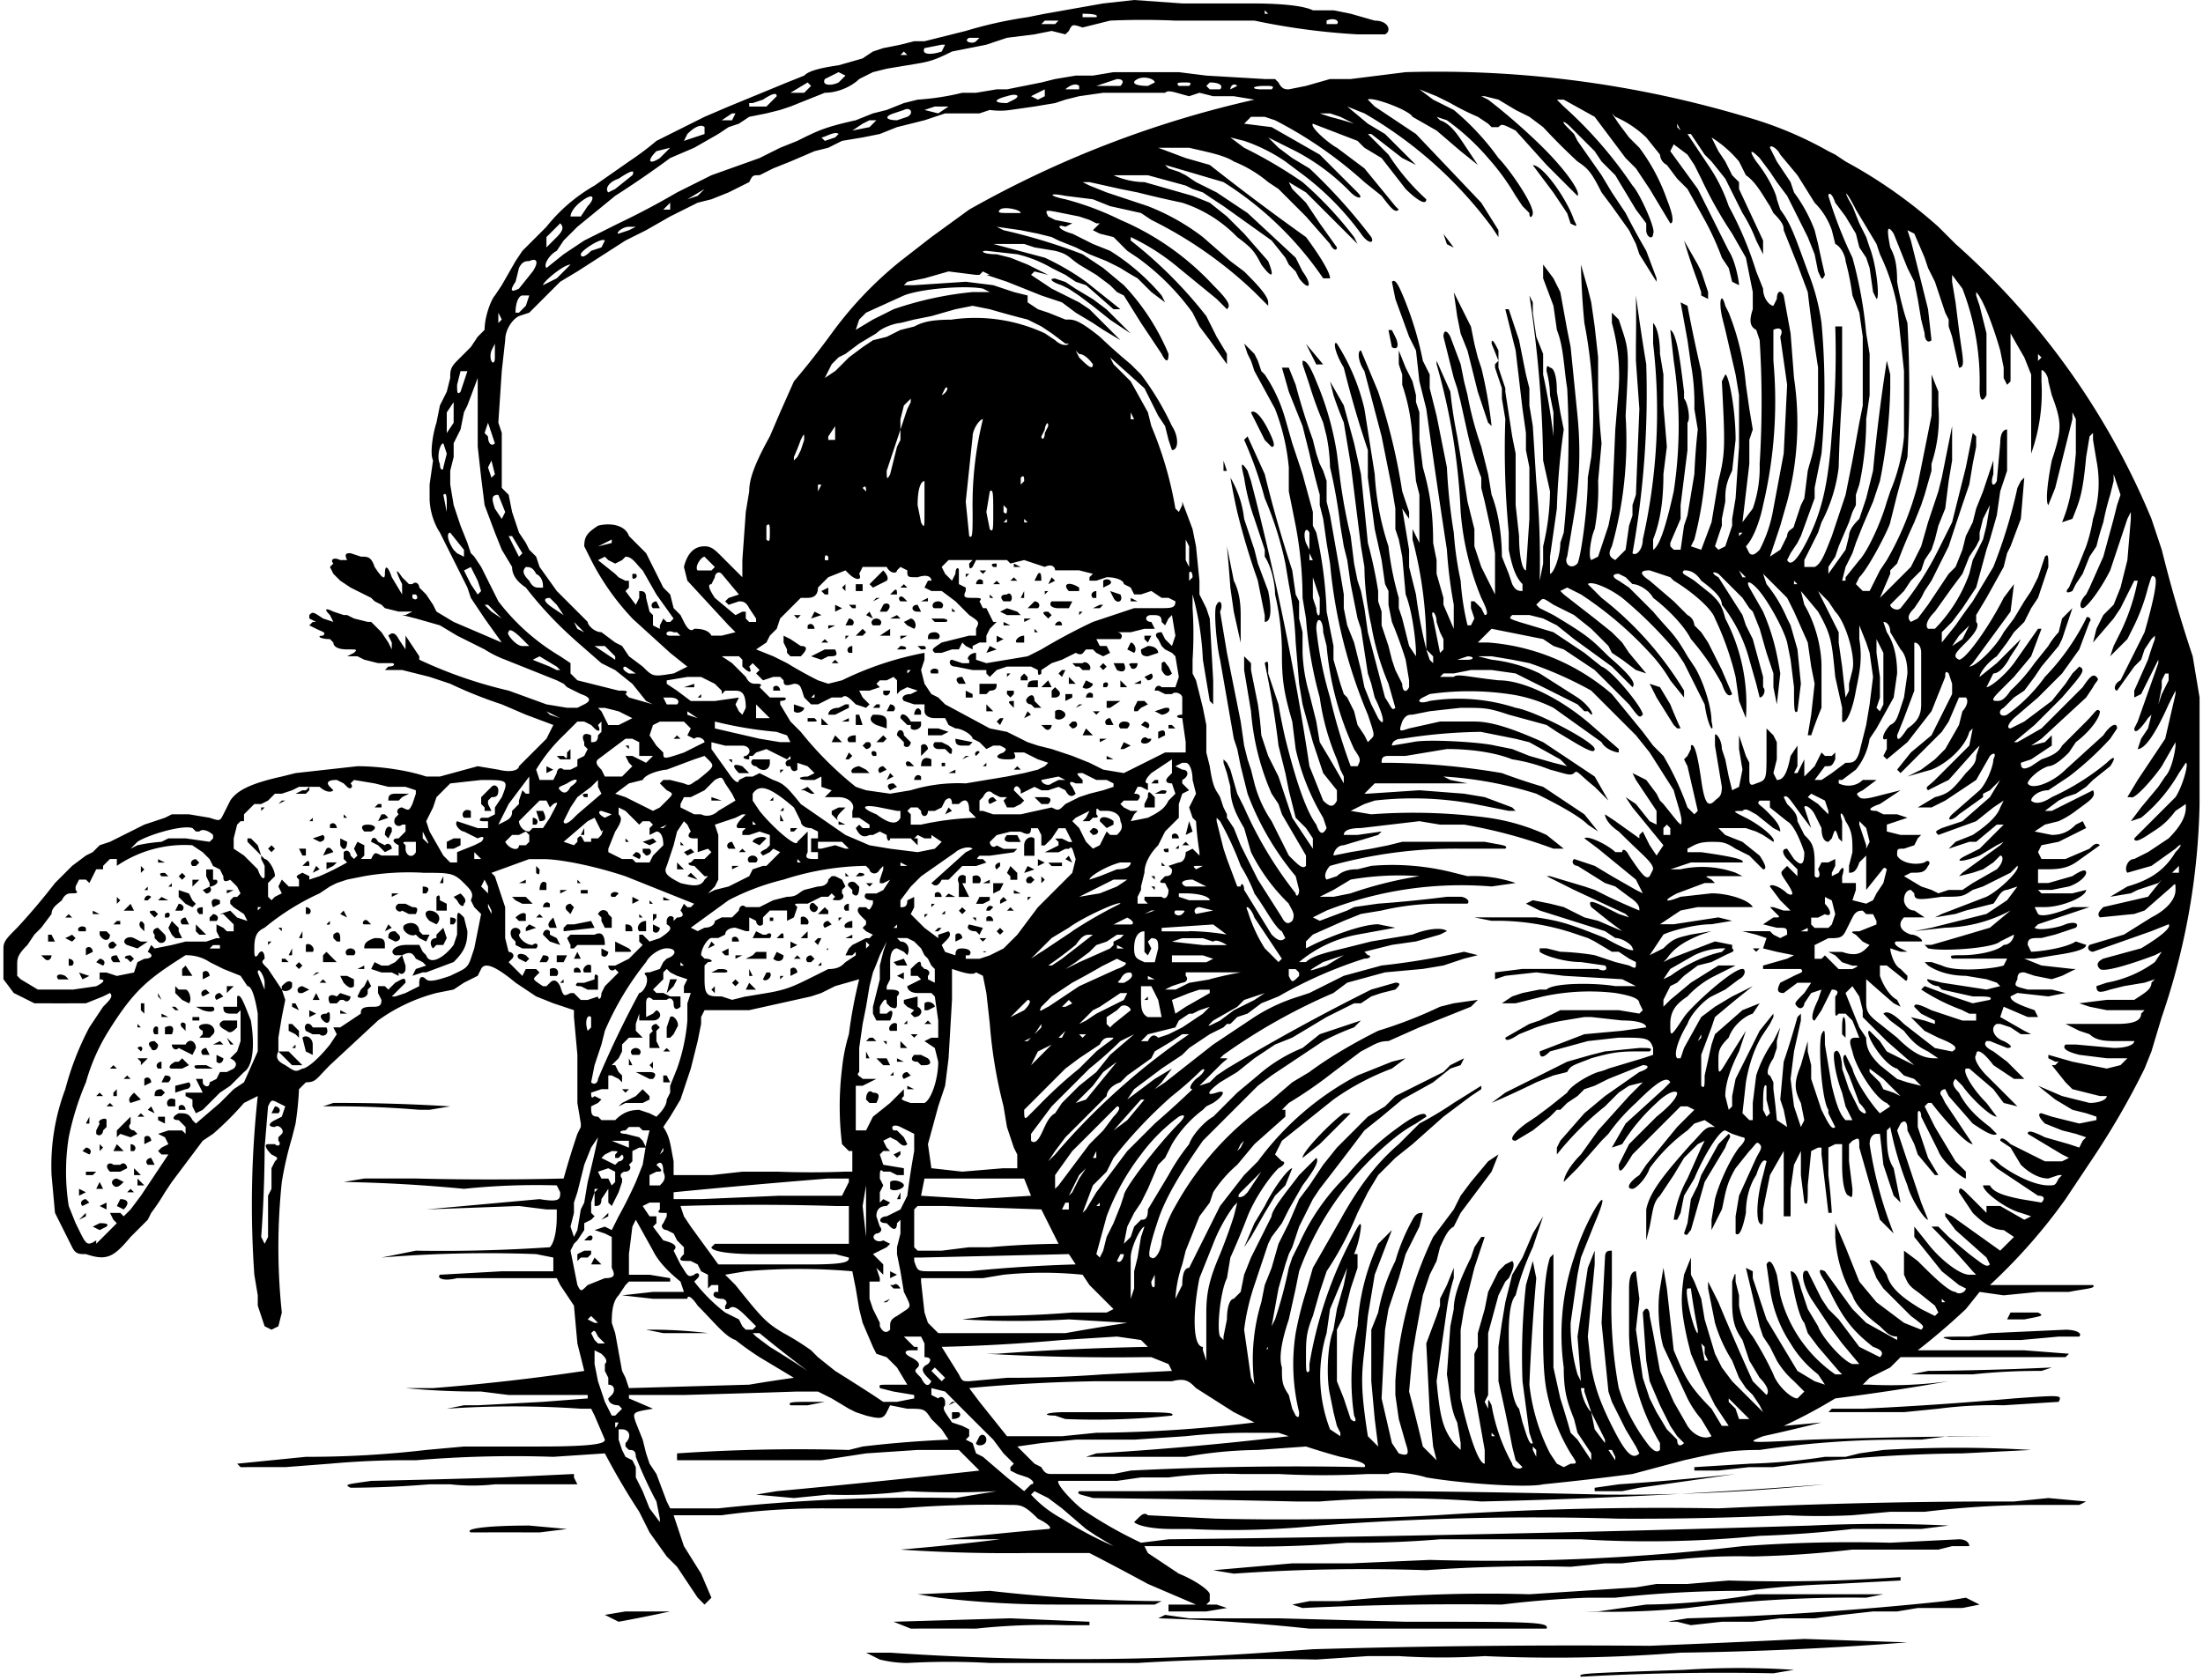 <svg xmlns="http://www.w3.org/2000/svg" version="1.0" viewBox="0 0 641 489"><path d="M460 488c-1-1 1-1 30-2a242 242 0 0 1 32 0l-6 1a732 732 0 0 0-56 1zm-172-4a217 217 0 0 0-24 0 34 34 0 0 1-8-1l-4-2h7a794 794 0 0 0 109 0l14-1a2653 2653 0 0 1 98-1 4708 4708 0 0 0 45-2 12600 12600 0 0 0 30 1 1034 1034 0 0 1-66 3 461 461 0 0 1-57 1 196 196 0 0 1-25 0h-9l-15 1a617 617 0 0 0-52 1h-44zm-23-10-5-2 34-1 23 1v1h-7a190 190 0 0 0-26 1 1709 1709 0 0 0-19 0zm116 0a584 584 0 0 0-44-3l2-1 7 1h26l37 1c36 0 42 0 41 2h-69zm107-2c-4 0-3 0 3-1a954 954 0 0 0 75-5l6-1 4 2-5 1h-13l-6 1h-7l-9 1-8 1h-10l-8 1h-9l-9 1-4-1zm-308 0-4-2 6-1h13a484 484 0 0 1-15 3zm281-3h4l7-1 7-1a201 201 0 0 0 32-3h37l-5 1a378 378 0 0 0-52 3 233 233 0 0 1-30 1zm-116 0h-5v-2h9-1l-14-6a869 869 0 0 0-17-9h-18a462 462 0 0 1-37-1 706 706 0 0 0 29-3h-16a1308 1308 0 0 1 30-3c1 0 1-1-3-3-4-4-5-4-8-4a313 313 0 0 0-32 1h-22a216 216 0 0 0-30 2h-14l3 9 5 8 3 7-2 2-2-2-2-3-4-6-3-3-5-7-3-6a203 203 0 0 1-10-17l-15 1a342 342 0 0 0-40 1 248 248 0 0 0-25 1l-13 1H70l-1-1 20-2a296 296 0 0 0 35-2l11-1h22c17 0 19-1 19-2l-3-7-1-2h-3a282 282 0 0 0-39 0l5-1h4l19-1 13-1v-1h-23l-8-1a220 220 0 0 1-22-1h8a637 637 0 0 0 44-5l-1-4-1-4-1-11-2-3-2-3-1-2h-29c-4 1-6 0-5-1l18-1h15v-4l-5-1a378 378 0 0 0-45 1 1205 1205 0 0 0 10-2 462 462 0 0 0 39-1c1-1 2-4 2-9v-2h-3l-8-1-27 1a59075 59075 0 0 0 33-3c6 1 6 0 6-2l-1-2a203 203 0 0 0-27 1 448 448 0 0 0-35-2l6-1h15a875 875 0 0 0 43 0 248 248 0 0 1 4-13l1-2v-1l-1-6v-14l-1-11v-2l-3-1-3-1-5-2-6-4c-6-5-9-6-10-4l-1 2-4 2-3 2-5 1a51 51 0 0 0-17 8l-14 13c-4 4-4 5-7 5l-2 2a94 94 0 0 1-1 10l-1 4a102 102 0 0 0-3 13 181 181 0 0 0 0 38l-1 4-2 1-2-1-1-3-1-3v-3l-1-6a293 293 0 0 1 1-52l-4 2a89 89 0 0 1-9 9l-3 2-9 12-2 3a62 62 0 0 1-4 6l-1 2-5 5c-5 6-7 7-13 5-2 0-3 0-4-2l-5-10-1-11a63 63 0 0 1 4-25 84 84 0 0 1 7-18l4-6c2-2 3-3 2-4l-2 1-5 2a1633 1633 0 0 1-15 0l-6-3-3-4v-9c0-2 1-3 4-6a185 185 0 0 0 11-13l3-3 2-2 4-3 2-1 2-2 3-1 2-1 8-4 3-1 3-1 2-1h5l6 1c3 1 3 1 4-1l2-4c2-3 6-5 15-7l4-1 18-2c6 0 14 1 20 3h4l11-3 6 1c4 1 6 0 6-1l8-8 2-4-8-3-7-3a126 126 0 0 1-15-6l-6-2-8-2h-5l1-1c2 0 2-1 1-1h-4l-4-1-2-1h-3l2-1c1-1 1-1-2-1s-4-1-4-2l-1-1c-3 0-4-1-2-1 1-1 0-1-2-2l-2-1 1-1h1l-2-1v-1c1-1 1-1 4 1l3 1-1-2c-2-2-1-2 1-1l3 1h1l2 1 4 1h1l1 1 2 2 2 3 1 2v-2l-1-2c1-1 2-1 3 1l2 3v-4l4 6v1a130 130 0 0 0 26 9l11 4 6 1h3l2-1c2-1 2-2-1-3l-4-2-1-1-2-1-15-6a31 31 0 0 1-6-3l-4-2-4-2-5-3-7-2-4-1h1l2-1h-4l-4-1-1-1-2-1-1-1-2-1-2-1-2-1-3-2-1-1-1-1-1-2 1-1c-1-1 0-2 2-1h2c-1-2 0-2 1-2l3 1c2 0 3 0 4 3 2 3 3 4 3 2 0-3 1-2 2 1l3 5v-3c-2-4-2-5 0-2l2 2h1c1-1 2 0 2 1l2 2 2 3 1 2 5 3 14 6-5-7-4-6-1-3-4-8-2-4-1-2-1-2c-2-3-3-7-3-10v-4l1-7c-1-2 0-8 1-11l1-5 2-4 1-4c0-2 0-3 2-5l4-4 2-3 2-2c0-4 2-9 3-10l2-3 4-7 2-3 2-2 5-5a49 49 0 0 1 14-12l10-7a85 85 0 0 0 8-6l4-2 10-5 7-3 17-7 5-2c1-1 3-2 10-3l7-2a157 157 0 0 1 3-2l3-1 5-1 4-1h3l4-1 4-1 4-1a124 124 0 0 1 18-4l5-1 17-3 9-1 14 1h20c11 0 16 1 18 2h6l5 1 7 2c4 0 5 3 3 4h-8a199 199 0 0 1-30-4h-23a214 214 0 0 0-19 0l-8 2c-3-1-3-1-4 1l-1 1-4-1-5 1-8 1-6 2-5 1-5 1c-6 3-7 3-13 4l-6 1-4 1-4 2c-2 2-6 4-10 4l-10 4-3 1-4 1-5 1-3 2-3 1-3 2-7 4-7 3a291 291 0 0 1-16 11l-11 9-1 1-3 3-2 3c-2 1-4 4-3 5l5-4 3-2 3-2 10-5a227 227 0 0 0 17-9l6-3 4-2 14-5 6-3 5-2c6-3 8-4 17-6l5-2 4-1 5-2 4-1a74 74 0 0 0 13-2h4l6-1h3l5-1 5-1 4-1 6-1h5l6-1h19l8 1 17 1h3l1 1c1 2 2 2 3 2l5-1 7-2h6l8-1 8-1a314 314 0 0 1 99 13 109 109 0 0 1 24 10l2 1 3 2a142 142 0 0 1 27 19l5 5a219 219 0 0 1 57 80l3 9a407 407 0 0 0 9 31l2 12v31a202 202 0 0 1-11 62l-3 10-2 5a227 227 0 0 1-15 26l-8 12a163 163 0 0 1-22 25h30c1 1-2 1-7 2h-9l-10 1-7-1-4 5a196 196 0 0 1-14 12h31l13 1-1 1h-48l-3 3-6 3-2 2h2a122 122 0 0 0 23-1 670 670 0 0 1-33 5 149 149 0 0 1-15 8l11-1a619 619 0 0 1-17 4c-5 2-5 2 14 1a1804 1804 0 0 1 54-1h-14l-8 1h-7a282 282 0 0 0-40 3c-9 0-13 1-22 3l-15 4a848 848 0 0 1-26 3c-4 1-22 0-34-2-3-1-10-2-11-1h-6a244 244 0 0 1-26 0h-11a132 132 0 0 0-21 1h-8l-7 1h-17c-1 1 6 8 8 9a124 124 0 0 0 16 9l8-1a9497 9497 0 0 0 187-4 423 423 0 0 1 40 0l-8 1h-20a335 335 0 0 1-27 2 329 329 0 0 1-52 1h-41a290 290 0 0 1-27 1 311 311 0 0 1-35 1h-24l1 2 3 2 6 4c5 2 9 5 9 6v2l-1 1h3l3 1-6 1h-6zm-21-19-5-3-3-2-7-6-4-3-4-2-1 1a34 34 0 0 0 9 7 110 110 0 0 0 15 8zm-132-8-1-5a122 122 0 0 1-6-13c0-2-1-2-2-2l-1-1v-1c2-2 1-4-1-4h-1v3l1 3 1 2 2 1 1 2v3l2 4 2 5 3 4v-1zm17-3a542 542 0 0 1 69-3 872 872 0 0 1 12-2 253 253 0 0 1-26 0 146 146 0 0 1-23 1l-10 1-11-1 6-1a3264 3264 0 0 0 59-6l-4-4-2-2h-12l-15 1-13 2h-42v-2a524 524 0 0 1 50-1l4-1a328 328 0 0 1 25-2l-2-3-3-3c-2-3-2-3-7-3l-5-1-1 2c-1 2-2 2-6 1l-3-1-2-1-5-3-4-2h-6a4523 4523 0 0 1-33 1h-16v1a1733 1733 0 0 1 7 3c-6 1-6 1-5 4l2 5 1 4 1 3 2 3 3 8 1 2h14zm21-30c-1-1 1-1 6-1h4l-5 1h-5zm69 24 1-1c1 0 1-1-1-2l-3-1-2-1v-1l1-1-2-2-1-1-3-4a1792 1792 0 0 1-14-14l-4-1v2l2 1c1-1 2 0 2 1v1c-1 1 0 2 2 5l3 1 2 1v2l-1 1 2 1 1 3 2 1 7 6 5 4 1-1zm-11-10 1-1-1 1zm-4-3 1-2c1-1 2 0 2 1 0 2-3 2-3 1zm-7-7v-2h2c1 1 0 2-2 2zm-1-4 1-1h1l-2 1zm48 20 5-1a961 961 0 0 1 68-1c1-1-2-2-7-3a199 199 0 0 1-10-3l-14 1a125 125 0 0 0-21 2h-29l3-1a949 949 0 0 0 56-5l-3-1h-9a166 166 0 0 0-18 1l-15 1h-17l-10 1-7 1 5 5 2 1c1 2 2 2 3 2h18zm119-2-2-2-1-4a467 467 0 0 0-4-19v-10l1-7 1-6 2-8 3-5 3-7 3-5-3 9a79 79 0 0 0-5 14c-1 1-2 4-2 11 0 13 1 20 3 22l1 4c1 3 2 7 3 6l-1-3-2-15a189 189 0 0 1 1-28l2-7 1 5a668 668 0 0 0-2 31 58 58 0 0 0 6 20l2 3 2 1 2-1c2 0 2 0 0-3a55 55 0 0 1-6-14c-1-4-2-7-2-20 0-14 1-20 2-23l1-1v33l2 9a237 237 0 0 1 3 10l2 2 4 6v-2l-2-3-2-3-1-4c-2-5-3-8-3-15a70 70 0 0 1 3-32 68 68 0 0 1 6-14c3-5 3-3 0 4l-4 10-1 5-2 14a52 52 0 0 0 2 15l1 2-1-13 3-20 2-5v4l-2 21 1 9c1 5 2 9 6 17s6 10 8 8l-1-2-3-5-1-2-3-6-1-3-2-20 1-19c0-2 1-2 2-2v10a131 131 0 0 0 2 30l1 3a54 54 0 0 0 8 14c1 1 2 2 3 1v-2a64 64 0 0 1-9-32v-13c0-4 1-5 2-5l1 8-1 9 2 14 2 6 2 4 3 5 1 1 2 2c0 2 1 2 2 1l-2-2-2-3-3-6-3-7-1-6-1-14c1-2 2-1 2 1l1 5 2 11 4 9 4 7c2 3 5 4 7 3l-3-5a30 30 0 0 1-4-6l-7-15c-1-3-2-11-1-17l1-6 1 6 2 18c3 7 4 10 11 17l3 5h2l-4-6-4-8-3-7-1-4c-2-9-2-12-1-19l2-5v5l1 2 2 5 1 6 3 10 2 4 3 4 9 9-1-2-2-3-2-2-2-3-2-5a44 44 0 0 1-5-11l-2-10v-2l3 6a790 790 0 0 0 10 23l4 4c1-1 0-3-2-5l-3-5-2-6c-2-3-3-5-3-11v-6c1-3 1-3 1 0l1 4v3a20 20 0 0 0 4 9 99 99 0 0 1 6 11c1 3 5 7 7 7l2-2-3-3a25 25 0 0 1-5-6l-2-4-2-3-1-3a1711 1711 0 0 0-4-17l2 1v2l4 12 9 15 5 3 3 1-2-3a32 32 0 0 1-8-9 38 38 0 0 1-6-16l-1-7c1-2 2 0 3 3l1 6a40 40 0 0 0 16 23h2l-1-1-6-7-3-4-1-3c-2-2-4-14-4-15 1 0 2 1 3 5l2 6 3 5c1 3 7 10 10 11h2c1 0 1 0 0 0l-5-6-3-4-6-9c-3-5-3-9-1-8l4 8 2 3 3 3 6 8 6 3c1-1 1-2-2-3-5-4-8-7-12-15l-2-4c-2-3-2-4 0-3l8 11 4 4 9 5v-1c-2 0-3-1-5-3-4-3-7-6-8-9a39 39 0 0 1-5-17v-4l3 7 4 10 5 6 8 6 5 2c1-1 1-1-3-4l-8-8-2-3-2-5c1-1 3 1 5 4 1 4 5 7 10 10l4 2 1-1-1-2-5-4c-3-2-3-3-4-5v-7l4 3c4 4 9 9 11 9 1 1 3 0 3-1l-2-1-5-4-8-10v-3l4 5c3 4 9 9 12 9h2l-1-1a262 262 0 0 0-12-13h2l3 3 6 5c4 3 5 4 6 3l-1-2-9-8-3-4v-1l2 1 14 10 4-4-3-2c-3 0-6-2-9-5l-4-6c0-2 1-1 3 1l5 5v-2h4l7 4 2-1-3-1c-4-1-11-6-11-8h2c1 2 4 3 9 4l6 1c1-1 1-2-1-2l-3-2-9-6-2-2c0-1 1-1 3 1 4 3 10 6 14 6 2 0 2 0 3-2l1-1h-1l-3 1c-3 0-6-2-8-4l-3-5-3-2c0-1 1-1 3 1l10 5h5l2-1-2-1-10-6c0-1 1-1 5 1l7 2 3 1 1-2 1-1-3-1-4-1-5-2c-2-2-2-3-1-3l3 1 8 2 5-1v-1l-3-1-4-1-5-3-5-4 7 3 8 2c3 0 5-1 5-2h-2l-8-2-2-2-4-5h1l1-1h-1l-2-1v-1l7 2 10 2 4-1 2-2h-6l-8-1c-4-1-5-2-4-3h3l11 1c4 0 6-1 6-2h-5c-3 0-6 0-8-2l-3-1-4-2h15c5 0 7-1 7-3l1-1h-11l-5-1-3-1 8-1h8c3-2 5-3 5-5l1-1-3 1-6 1-4 1c-3 1-4 1-4-1l3-1a34 34 0 0 0 14-6l2-3-2 1c-8 3-15 5-16 4s-1-2 1-3l11-3c5-3 9-6 8-7l-5 2-17 6c-1 0-2-1-1-2l10-3 8-5c4-2 7-5 7-8 0-2 0-2-1-1l-8 7-3 1-10 1c-1-1 0-2 1-3l13-3 4-5-1 1-6 2-2 1-6 1 5-3c7-2 11-5 14-10 2-2 2-3 0-1l-7 5-7 2c-1-1 0-4 2-4l4-2 6-4c3-3 5-6 5-9v-1l-3 2c-3 4-5 5-8 7s-4 2-4 1l4-4 8-8c2-3 4-10 3-10l-2 3a47 47 0 0 1-11 13l-3 1 3-4 5-6 2-3c2-2 3-8 3-9v-1l-4 7c-2 3-8 10-9 9h-1l3-5 8-12 3-13v-1l-2 4c-4 9-7 13-9 13l1-3 2-3 1-4-1 1c-2 3-4 5-4 3l1-2 6-17v-1l-5 10-2 1v-2l4-9a97 97 0 0 1 2-6v-1l-1 1-2 3-1 3-2 2-5 7c-1 0-1-2 1-3l7-14c2-7 4-15 3-16s-1 0-2 3a57 57 0 0 1-4 11l-2 4-5 5 1-3 1-2 1-2a61 61 0 0 0 5-15h-1l-3 6-1 2-2 3-6 7 1-4 2-4 3-3 2-5 2-8 1-12v-2l-1 2-5 15c-3 6-7 11-8 11s-1-2 1-4l1-2 4-9 3-11 1-4 1-3-2-6v2l-1 4a76 76 0 0 0-2 8 83 83 0 0 0-2 7l-2 3-2 5-2 3-1 2c-2 1-2 0-1-1l3-7 2-5a48 48 0 0 0 2-8 34 34 0 0 0 1-17l-1-6v-2l-1 1-1 6c-1 11-2 13-4 18a481 481 0 0 0-3 1c2-5 3-9 4-20v-10l-1-2v2l-3 12-2 8-2 5c-1-1 0-8 1-13 3-9 3-11 0-19l-1-4c0-2-2-4-2-3v3a53 53 0 0 1-3 21v-23l-2-5a482 482 0 0 1-4-7v14l-1 1-1-2v-3l-1-5c-2-7-5-15-7-17v1l1 3 1 4 1 4v18c-1 2-2 2-2-2a75 75 0 0 0-5-29l-3-4v2l1 6 1 8c1 8 2 11 0 11l-2-9-1-3v-2l-1-2-1-3-2-6-2-4-1-3-3-7-2-1 1 3 5 20 1 9c-1 1-2 0-2-2l-1-4-1-6-1-5-2-4-4-10c-2-3-2-1-1 4 1 2 2 4 2 10a82 82 0 0 0 3 12 360 360 0 0 1 0 39l-3 11-2 8c0 1-6 13-9 16l-1 2 2 2h2l3-6 2-3a87 87 0 0 0 9-22l4-20a204 204 0 0 0 0-12l2 5v4a43 43 0 0 1-2 17v2l-2 7-1 3-2 5a160 160 0 0 0-5 12l-2 2v1l-3 7 9-9 3-6 2-7 3-9 1-4 1-5 2-10v10l-1 6-1 8-2 5-1 4-1 3-2 3-1 3-3 3-2 3-2 2-2 2c0 1 2 2 3 1a89 89 0 0 0 11-17l2-4 2-4 2-8 1-4 1-4 2-10 1 1v3l-1 5-1 6a1281 1281 0 0 0-6 18l-3 6-2 4-2 3-1 2-2 3c-2 2-2 3-1 4l2-1 3-4 6-9 2-2 2-5 1-4 2-4 1-4 2-5 3-9v4c-1 3 0 4 1 2l1-11c0-3 1-4 2-4v12l-2 6-1 7-2 7-1 3-3 11-4 6-3 4-1 1-2 2v3l4-5a215 215 0 0 1 5-7l3-5 3-5a148 148 0 0 0 7-23l1-2 1-1-1 12-3 8-1 2-1 4-5 9-3 5v2c1 1 0 3-3 6s-4 4-2 5c2 0 9-10 13-18l3-4-1 8-11 15-1 1c2 0 8-6 10-10l3-4 3-5 2-3 2-4 2-6c1-1 1 0 1 3l-3 9-2 3-2 4-3 3-2 3-3 4c-3 2-5 5-5 6l5-4 7-7-1 2-2 3c-1 2-3 5-5 5l-2 4c1 0 5-3 8-7l7-10h1l-3 8-5 6-3 3c-3 3-4 4-2 4 1 0 2 0 4-3a50 50 0 0 0 7-8l4-5a22 22 0 0 1 3-4l1-4 3-3-3 9-1 2-5 6-2 3-3 4-3 2-3 3c-2 1-1 3 1 2a47 47 0 0 0 11-11 67 67 0 0 0 12-17c0-1 2 0 1 1l-3 8-5 7-3 3-4 4-7 6c-2 2-2 3-1 3l4-2 4-3 4-3 4-5 2-3 2-2c2 1 1 2-5 9l-8 8-6 5h1l7-4 3-3 9-9c2-3 3-4 4-3s0 1-1 3l-2 3-13 12-3 2 4-1 2-2v3l-6 4-3 1c0 2 1 2 3 1l3-2c3-1 5-2 6-4l3-3 4-4c3-3 3-4 4-3 0 2-3 6-7 9l-2 3c-1 1-4 4-6 4-3 1-6 4-6 5 1 2 7 0 11-4l11-10c2-3 4-4 4-2l-2 3a91 91 0 0 1-12 11l-6 4c-3 0-5 2-5 3 1 1 3 1 6-1a71 71 0 0 0 16-10c2-2 3-2 1 1l-5 4-2 2-3 2-3 1-2 1-4 3h2l10-5 2-1c1 2-1 3-5 6a27 27 0 0 1-5 3l-4 1-3 2 5 1c3 0 5-1 7-3l2-1 1 2-2 1-6 3-5 1-1 2 1 2h7l7-3c1-1 2-2 3-1l-7 5c-3 2-6 2-9 2h-2v4h3l7-2c3-2 4-2 4-1s-2 3-5 4l-5 1h-4l1 1h9l4-1c0 2-7 5-12 5h-3l1 2c1 1 5 0 10-2h5l-15 5-1 1c1 1 7 0 9-1 3-1 4 0 3 1l-6 2-4 1c-3 0-4 0-4 2l1 2c2 0 10-1 13-3l3 1c0 1-2 2-9 3l-6 1h-3l5 2 9 1h1l-4 2-3 1-5-1-3-1c-1 0-2 0-2 2-1 2-1 2 3 3h7l4 1-5 1-9-1-2 1c0 1 1 2 7 4l1 2h-3l-7-3-1 3 7 4 2 1h-3l-3-2-3-1h-1c-2 1-1 4 2 5 2 1 3 2 1 2l-5-2h-1c-1 1 0 2 2 3l4 3 3 3 2 2h-3l-3-2-3-2c-3-4-5-5-5-3-1 1 1 4 3 6a1638 1638 0 0 1 9 9l-4-1-3-4-7-6h-1c-1 1 2 6 6 10l3 4c-2 0-8-6-10-9l-2-2c-1 1-1 2 1 4 2 4 5 7 9 10l2 2c-1 1-4-1-7-3l-7-8-1-2c-1 0-2 1-1 2l1 2 6 9 2 3c-2 0-9-8-12-12h-1l-1 1 1 2 2 4 6 10 3 3v2c-1 0-7-5-8-8l-5-10c0-2-1-2-1-1v4l3 9 3 5h-1l-5-6-1-3-2-4c0-3-1-3-2-2l-1 2 7 21 2 5c-1 0-5-6-6-10a99 99 0 0 1-5-17l-1 1c0 4 0 8 2 11l2 10-2-2-1-3-2-6-1-9h-1c-1 0-2 1-2 3a118 118 0 0 0 7 26l-4-4-6-21c0-3 0-3-2-2l-1 1v5l1 8c0 2 0 3-1 2-1 0-2-3-2-9v-6h-2l-2 1v8a191 191 0 0 1 1 11h-1l-2-17v-2h-1l-2 1-1 10c0 5 0 6-1 5l-1-8v-7l-1 2-1 2-1 7v8h-2v-19l-4 7-2 10c0 4 0 5-1 4s-1-7 1-14l1-4c-1-1-2 1-3 4-2 3-3 7-3 11-1 5-2 7-3 6v-5l1-6 5-11c1-2 2-3 1-4s-1 0-3 2l-4 5c-3 5-3 8-4 12l-3 6v-3l1-6c1-4 4-11 7-15 2-2 2-3 1-3l-3-1-2-1c-2 0-7 9-9 14l-3 5-1 5-1 2h-1a34 34 0 0 1 4-12l4-9 1-2-2 1-4 4-3 5-2 3-2 3c-2 2-2 4-3 9l-1 4v-9c1-5 5-10 13-19 3-3 4-5 6-5h1l-3-2-3 1-2 2a50 50 0 0 0-11 11c-1 3-4 6-5 6-2 0-1-2 2-4l2-3 9-11 5-5-2-1h-2l-14 14c-3 5-4 6-4 3l1-2 2-4 8-8c5-4 6-6 6-7-1-1-4 1-6 3a56 56 0 0 0-10 12l-3 1 4-7 11-10 2-2c-1-2-4 0-10 6a55 55 0 0 0-8 9l-2 2-7 8-3 3-1 1c0-1 1-4 5-8l5-7 9-10 4-4-4 1-3 2-4 4a89 89 0 0 0-14 14v-2l1-2 7-8 6-5 10-7c3-1 3-2 1-2l-10 4-4 2-3 1-2 2-3 2-2 2h-1l-2 2-5 4-5 3c-2 0-1-2 3-5l3-2 4-3 5-4c1-2 6-5 9-6a15 15 0 0 0 3-1l10-3 3-1v-2c-1-3-2-3-10-3l-9 1-11 3c-2 2-3 2-3 0l13-5 11-1 7-1c0-1-2-2-7-2l-9-1h-2l-6 1a51 51 0 0 0-8 2l-5 2c-3 2-4 2-4 1l7-4 3-1 6-3h17l6 1 1-1-1-2c0-1-1-2-7-3a64 64 0 0 0-21 1l-8 2h-4l3-2 3-1 5-1h2c2-2 14-2 20-1h6l-4-2-17-1-8-1-9 1-3 1v-2l8-1h22c2 1 3 0 2-1l-7-1c-5 0-11-2-12-3v-1h2l4 1a76 76 0 0 1 10 1l6 2 4 1c2 1 2 1 2-1l-2-1-3-2h-2l-5-3-2-1-3-1a71 71 0 0 0-25-4l-5-1h18c7 1 10 2 20 6 7 4 9 4 8 3 0-1-3-3-5-3l-3-2-19-6-4-2 2-1 5 1 4 1 4 2 2 1 4 1 7 3-4-3-5-4c-1-2 0-2 4 0l4 2 3 1-1-1-15-7-8-4h1l10 3 3 1 4 2a192 192 0 0 0 9 4c0-1 0-2-3-4l-4-3-3-1-8-5c-1 0-2-1-1-2l6 2 5 3 7 4 2 1-1-2-1-2-11-9-4-3c1-1 7 2 9 4h2c0-1 1-1 2 1 4 6 5 7 6 6l1-2c0-2-3-4-10-11-3-2-4-4-4-5l3 2 7 5v-1l1-1 2 4 2 3 2-3-9-11-2-3 3 2 4 5 2 1v-4l-2-3-4-6-1-2 4 2 3 4 1 2 1 1 4 5 1 1c1-1-1-6-2-10l-7-11-4-5-13-13a109 109 0 0 0-18-8l-5-1-6-1h-4l4 1a43 43 0 0 1 14 4l11 7c3 2 5 5 4 5l-1-1h-1l-2-2-2-1-2-1-6-3a709 709 0 0 1-8-4l-7-1h-6l-5 1h-3l-1 1h4c1-1 4 0 13 1 8 0 19 6 27 13l8 7v1c-1 0-4-1-5-3l-14-10a42 42 0 0 0-13-4 81 81 0 0 0-23 0l-2 1c-2 1-1 2 2 1a54 54 0 0 1 25 2c6 1 23 10 23 12 0 1-1 1-6-2l-5-3-3-2-11-3c-6-2-7-2-14-2l-9 1-5 1c-1 0-2 0-3 2-1 3-1 3 2 2l9-2h10c5 0 11 2 20 6l15 10 4 7-4-4c-5-4-5-5-6-4s-3 0-7-1a50 50 0 0 0-11-3c-5-2-12-3-19-3l-12 2h-5c-2 0-2 1-2 2h2a208 208 0 0 1 33 3 173 173 0 0 0 12 4l3 2 9 6 4 5-3-2c-3-3-11-7-15-9a112 112 0 0 0-27-5l2 1 5 1h-27l-3 3h1l15-1 13 1 6 1 8 3 1 1h-2l-5-1-5-1a98 98 0 0 0-29-1l-3 1-4 2 6 1a164 164 0 0 1 34 1 61 61 0 0 1 17 5l5 4h-3a145 145 0 0 0-26-7h-7l-6-1-17 2c-4 0-5 1-5 2h4l7-1-1 1-10 3c-2 0-3 2-3 3l5-1 6-1 5-1 4-1h24c5 1 7 1 6 2h-13a135 135 0 0 0-38 5c-1 1-2 3-1 4l3-1c2-2 5-2 6-2l4-1a72 72 0 0 1 24 2l4 1a38 38 0 0 1 14 2l-7 1a108 108 0 0 0-48 7l-4 2 2 1 8-3 2-1 7-1a356 356 0 0 0 20-2h4c1 0 3 1 2 2h-7a75 75 0 0 0-18 2l-6 1-5 2-9 4-2 2v2l2-1c4-2 14-6 19-6l5 1-11 2a37 37 0 0 0-17 8h2c2-2 7-3 11-4l8-2 6-1 6-1c5-2 9-2 10-1l-2 1-7 2-7 1-8 2 1 1c1 0 1 1-1 1a128 128 0 0 0-25 11l-5 2-4 3-3 1-2 2h-1l-1 1-4 2-6 4-2 2-3 2-3 2-4 3-4 3-2 3 8-6 5-3-3 4-2 2 3-2 14-11 12-8a52 52 0 0 1 13-6l3-1 4-2 6-3 11-3a212 212 0 0 0 24-4l4 1-4 1-6 2-6 1-11 1-11 3-4 3a171 171 0 0 0-32 18l-1 1h1c2 0 1 0-1 2l-6 6 3-1 2-2 3-2a609 609 0 0 1 42-23l7-2c2 0 1 1 0 2l-4 1-3 1-3 2h-2l-8 4-5 3-5 3-5 2-6 4-5 4-5 3c-4 3-4 4-1 3s2 1-1 3l-2 1-1 1a35 35 0 0 0-9 10l-2 4-2 2-3 7-2 4-2 3-2 4-1 5 1-1 1-1 1-3 2-2c1 0 2 0 2-3l3-5 3-5a61 61 0 0 1 6-9c1-3 5-7 7-8l4-4 3-3 6-5a45 45 0 0 1 13-8l5-4 12-4-2 2a75 75 0 0 0-9 4l-3 2-3 2-9 6-4 3-16 16c-7 10-11 17-13 23-3 9-3 11-2 11 1 1 3-2 3-5a36 36 0 0 1 4-10 89 89 0 0 1 27-30l7-6 5-3c8-6 18-11 20-12a130 130 0 0 0 18-7l4-1 7-1-2 2-5 2-10 4-9 4c-3 0-4 1-8 3l-8 6a127 127 0 0 1-13 9l-2 2h1v2l-9 8-5 6a37 37 0 0 0-7 8l-1 3-3 4-4 10-1 4a37 37 0 0 0-2 10l2-4c0-4 1-5 2-5l3-6 4-8 2-4 7-9 4-4a85 85 0 0 1 29-25l10-4 4-1-4 3a74 74 0 0 0-17 9l-5 4-10 8-2 4 1 1 1 1c1 0 1 1-1 2-3 3-7 9-9 14a213 213 0 0 1-5 12l-1 6c-2 4-3 15-2 17l1 1v-1l1-5c0-4 1-6 2-6l2-2 1-5 2-5 5-10 1-2c0-2 5-8 8-12l3-3 2-2c1 1-1 4-4 8l-4 7-2 4-3 4-1 2-4 12a65 65 0 0 0-3 13l2 14 1 2a57 57 0 0 1 2-24l1-5 2-5 2-7 3-6 3-7 3-4 4-6 4-5 5-5 4-4 5-3 3-3 4-2 10-5 2-2 4-2-1 2-3 1-5 4-9 5-6 5-5 4a1558 1558 0 0 1-13 17l-2 3-4 8-2 6-1 2-1 3-2 7-2 11 1-2a128 128 0 0 0 4-15l1-3 1-2 1-2a64 64 0 0 1 14-20 78 78 0 0 1 15-14c4-3 8-5 8-3l-3 2a40 40 0 0 0-6 4 89 89 0 0 0-28 39l-1 5-2 9c-2 6-3 11-2 14 0 4 0 5 2 8l1 4 1 2c1 1 1 0 1-1a58 58 0 0 1-1-23 100 100 0 0 1 3-12l2-7 8-14c5-9 10-16 17-22l3-3 3-3a104 104 0 0 0 10-6l8-5v1l-3 2-8 6-9 8-5 4-5 5-3 5-3 6a97 97 0 0 1-9 17l-2 6-2 7c-2 5-2 7-2 12 0 4 0 5 1 4v-2a122 122 0 0 1 11-34c3-6 4-8 4-6a28 28 0 0 1-2 8c0 1 0 1 0 0h1v4l-2 6-2 8-2 4v15l2 5 2 6c1 1 2 1 1-1a70 70 0 0 1 1-26 66 66 0 0 1 6-24 556 556 0 0 0 4-4l-5 13-2 12-1 10c-1 8-1 12 1 25l3 3-1-8-1-11v-15l2-5a55 55 0 0 1 5-15 57 57 0 0 1 5-12c1-2 2-2 3-2l-1 4-4 8-2 7-3 9-1 6-1 20 3 13 2 3c3 1 3 0 2-3l-2-7-1-7v-4a114 114 0 0 1 11-42l3-4 3-4 2-4 3-4 5-6 3-2-2 5-3 4-3 4-3 4-2 4c-2 1-3 4-4 6l-1 4-2 4-2 6-2 11-1 6-1 11a632 632 0 0 1 4 16l4 4-1-4-1-10-1-20 3-8 1-3v-2l2-4 2-5v3a58 58 0 0 0-2 9l-3 21c1 11 2 14 5 18l2 2v-2l-1-6c-2-4-2-8-3-14l1-14 1-5c0-4 2-9 5-15l1-3 2-3h1l-3 9-3 12-1 6v20c2 9 5 19 7 19v-4l-3-17v-11l1-2v-4l2-7 1-5 3-6 2-2 2-1c1 1 0 3-1 5l-1 1-2 4-3 11v18l-1 2 1 2v-1c0-2 0-2 1 0a54 54 0 0 0 6 17c0 1 2 2 3 1zm-81-64 3-7 3-5c3-6 7-11 8-11l-2 5-3 3-3 5-4 7-2 3c0 1 0 1 0 0zm128-4 1-3 1-7 2-4 1-3 5-9 3-3c1 1 0 1-1 4l-6 10-4 14c-1 1-1 2-2 1zm-111-22c0-2 9-11 12-13h2l-6 6-3 3-5 4zm55-16 4-3 2-1 10-5 6-3 7-2 4-1 10-1c3 0 4 0 3 1h-2c-6 0-8 0-15 2-5 2-6 2-7 4l-4 1-5 2a268 268 0 0 1-13 6zm36 103-1-2h-1l2 3v-1zm-23-2-1-1v1l1 2v-2zm20-3-2-4-2-4-1-3-1-3v-1h-1c0 1 1 5 3 7l1 5 3 4v-1zm-158-1 10-1a404 404 0 0 0 46-3l-6-3-11-7c-2-2-3-3-7-2h-22a475 475 0 0 0-37 2l3 4 8 10h16zm1-5-3-1c-4 0-3-1 3-1h13c16 0 19 0 18 1a210 210 0 0 1-31 1zm80 4-1-2-1-4-1-5c-1-4-1-14 1-19l1-6 2-7 1-5-5 12-1 7a43 43 0 0 0 1 28l3 2v-1zm45 1-1-1v1h1zm-255-4h1-2c0 2 0 2 1 0zm329-1-6-6v1l2 2 1 3h3zm-328-3-1-1c-2 0-3-1-3-2l1-1c1-1 1-3-1-3v-2l-1-2v-2c1-1 0-2-1-3l-2-1v4l1 5 2 6 2 4h1l2-2zm85-3v-1l-6-1-4-1c0-1-1-1 4-1h4l-3-5-3-3-3-1-1-2-3-7-1-4-1-6-1-5a178 178 0 0 0-31 0l-6 1 3 3c8 10 9 11 14 14a75 75 0 0 1 8 5l2 2 5 4a801 801 0 0 1 11 7l3 2h4l5-1zm-48-4a418 418 0 0 1 13-2l-5-3-5-3a87 87 0 0 1-7-5c-3-1-6-5-11-10-2-3-3-3-3-2h-10l-9-1 9-1h9l-1-3c-5-4-7-7-8-9l-5-9-1 2-1 8v6h6l6 1v1h-12l-1 1-2 3c-2 2-2 6-2 8l1 3 2 11 1 2 1 3 35-1zm-17-15h-8l-5-1a136 136 0 0 1 18 1h-5zm231 16v-1 1c0 1 0 0 0 0zm-161-2-1-1c-2-2-2-3 0-4 1-1 1-2-1-2v-4l-1-2h-5l3 3h1v1h-2c-2 0-2 1 0 2s3 2 2 3-1 1 1 3c1 2 2 3 3 1zm229 0v-1 1c0 1 0 0 0 0zm-225-1-3-3-1 1 1 1 1 1 1 1 1-1zm18 0a375 375 0 0 0 28-1l20-1-1-2-5-2h-3a659 659 0 0 1-45-1h3a819 819 0 0 1 44-2l-2-2-7-1-16 1a539 539 0 0 1-35 2l5 8c1 2 1 2 3 2l11-1zm-58-2a385 385 0 0 1-14-11h-2l1 1 4 3a343 343 0 0 1 11 7zm116-7v-10c0-6 1-10 4-17a162 162 0 0 0 4-11l1-4-1 1a48 48 0 0 0-6 11l-4 10c-2 10-2 20 1 20v1l1 3v-4zm145 2v-2l-1-1 1 5h1l-1-2zm-127-3c0-1 0-1 0 0v1c-1 1 0 1 0 0v-1zm-193 0-2-2c-1-2-1-2-2-1l1 2 1 1h2zm134-3a886 886 0 0 1 18-3l-17-1a265 265 0 0 1-31 0l8-1a314 314 0 0 0 24-1h10l2-1-1-1-2-2-4-4-2-3a115 115 0 0 0-23 0l-6 1h-18v1l1 9 1 3 3 3h37zm-93-5c-3-3-4-3-5-2h-1v-1c1-1 0-2-1-2-2 0-3-1-2-2h1v-2h-2l-1 1v-4l-2-1-1-2-2-1c-3 0-4 0-2-2v-2l-2-2-1-2-2-1c-1 0-2-1-1-2l1-2v-1h-1c-1 0-2 0-1-1v-2h-3l-2 1 2 3h2v2l-1 1 3 4c4 1 4 2 3 3l1 2 1 2c2 3 2 4 4 3 1-1 2 0 1 1l-1 1a49 49 0 0 0 9 9l4 2 1 2 1 1h2l1-1-3-3zm42 4v-1c0-1 0-2 2-3l3-2c1-1 1-1-1-5l-1-6-1-5v-2l1-4v-4l-1 1c0 2-1 2-2 1l-1-1c-3 0-2-2 0-2l2-1 2-1 2-4a246 246 0 0 1 2-13v-5l-2-1-2-1c-2-1-3 0-2 1h1l2 2 1 2c-1 1-2 0-3-1l-2-1-2 1 1 2 1 1h-2l-1 1 1 3 6 1v2h-2l-2-1h-2c-1-1-1 0-1 2l1 2-1 2v3l1-1 2 1-1 1c-2 0-3 1-3 3l1 3c1 1 0 2-1 2-2 1 0 3 2 2l2 1-1 1-2 1-2 1 1 1 2 2v3l-1-1-1-1 1 3v1h-3v5l1 3 1 2 1 2v1c1 2 2 2 3 1zm-2-5h1-1zm0-3 2-1-1 1h-1zm3-4-1-1h1c1-1 2 1 2 1h-2zm-1-3v-2l2 1-2 1zm-2-13h1-1zm4-10 1-2v2h-1zm-2-3v-2c1-1 4 0 4 1s-3 2-4 1zm1-10 2-1v1l-1 1-1-1zm234 51a175 175 0 0 1-2-12h-1c-1 1 2 13 3 13v-1zm-320-2-2-2-1 1 2 1h1c1 1 1 1 0 0zm392-6-1-1v1h1zm-236-4v-5l1-4 1-6 1-3c-1 0-4 6-4 9v12l1-3zm-159-1 5-2c3 0 3-1 2-3v-9l-2-1-3-1 3-1 2 1 2-4a132 132 0 0 0 5-10l2-5 1-6 1-4h-2l-1-1h-3l-1 1c-2 0-2 1 0 1l4 1 1 1 1 2h-2l-2 1v3l-1 1c1 1 0 2-1 2s-2 1-1 2v1l-1 3-2 4-1-1v-4l-2 3c0 2-1 2-2 2v-4l-1 3v3l1 1-1 1-2 1v2l-2 3-1 1-1 2 2 10c1 2 1 2 3 0zm1-6 1-2 2 2h-3zm-4-1v-2l2-1h2v1l-1 1h-2l-1 1zm2-6 1-1c1-1 2 0 1 1h-2zm5-6 2-2v1l-2 1zm161 19v-3l-1 2c0 2 1 2 1 1zm-54-4a429 429 0 0 1 31-2l-2-3-43 1h-2v1c1 3 1 3 5 3h11zm-46-2c11 0 11-1 11-2l-4-1h-23c-9 0-13-1-13-2l1-1h39v-11h-4a735 735 0 0 0-45 0l1 3 2 3 8 11h27zm91-3h-1l-1 2c1 1 2-1 2-2zm-6-1 1-4 2-4 2-5 1-3c0-2 10-15 16-21 2-2 2-3 0-2a52 52 0 0 0-11 11 69 69 0 0 0-10 18l-3 11 1 1 1-2zm-47 0 8-1h6a256 256 0 0 1 20-1l-2-4-2-4-1-2-28-1h-8l-1 1v11l1 1h7zm-196-4v-12l1-2v-6l1-2c1-1 1-1-1-2-2-2-2-3-1-3h2c1 1 2 0 1-1v-1l1-1c1-1-1-3-2-2-2 0-2-1 0-2l2-1 1-3-2-1c-2-1-2-1-3 1l-1 12a367 367 0 0 1-1 26l1 2 1-2zm1-36 1-2c1 0 2 1 1 2h-2zm-51 38 6-6-1-1-1-2h3l1 1 2-2 3-4 6-9 2-3h-2l-1-1 1-1 2-1-1-2-2-1 3-1h4l1 1v-2l-2-2c-2 0-2-1 0-2 2 0 3 0 4 2l1 1 7-6 4-4 3-2 4-9v-11c-1-6-2-8-3-8l-2-3-5-2-4-2c-3-2-6-2-7-2-11 7-15 10-23 23a58 58 0 0 0-6 14 82 82 0 0 0-5 16 64 64 0 0 0 0 20l2 5c3 6 3 7 6 5zm-1-5c-1 0-1 0 0 0l2-1c1 0 3 0 2 1l-2 1-2-1zm-4-2 2-2v1l-2 1zm11-4 1-2c2 0 3 1 1 3l-2-1zm-5 0 2-1v2l-2-1zm-5 0c-1-1 0-2 1-2l1 1-2 1zm-1-3v-2l2 1-2 1zm14-1 1-1 1 1h-2zm-9-1 1-2 1 2h-2zm5-1c-1-1 0-2 1-2l2 1c-1 1-2 2-3 1zm7 0v-2l2 2h-2zm-1-3v-2l2 2h-2zm-14 0v-1h3l-1 1h-2zm7-1c-2-2 0-3 1-2h2c1-1 2 0 2 1l-2 1h-3zm11-2c-1-1 0-2 1-2l1 2h-2zm-19-4 1-1c1 0 2 1 1 2l-2-1zm9 0 1-2 1 1 1 1h-3zm-4 0v-2l1 1-1 1zm9 0v-2c1 0 2 1 1 2h-1zm4-2v-2c1-1 2 0 2 1l-2 1zm-8-2v-2l2-2 2-2v2c-1 1 0 2 1 2l1 1-2 1-3-1-1 1zm-6-1v-1l1-2c-1-1 2-2 2-1v2l-1 1c0 1-1 2-2 1zm-3-3 1-2v2h-1zm21-1v-1h2v2l-2-1zm-6-1 1-1 1 1h-2zm17-1-1-2v-2l-2-1v-1h6-1l-2-4h2v1c0 1 2 2 2 0l2-1 1-2h2l2-1c1-1 1-2-1-3l1-1 1-1 1-3v-9l-1 1h-2c-2 0-2-1-2-2h4v-3c1-1 2 2 4 7 1 6 1 13-2 15l-2 2-2 2-3 2-4 4-1 1-2 1zm-14-1 1-1 1 2-2-1zm9 0v-1c1-1 2 0 2 1h-2zm-21-1 1-1 1 1h-2zm18 0c-1-1 0-3 2-2v2h-2zm-11-1c-1-1 0-2 1-3l1 1 1 1-3 1zm-10-2 1-1 1 1h-2zm5 0v-1l1-1v2h-1zm12 0c0-1 0-2 2-2l1 1-1 1h-2zm6-1v-2l4-1c1 1 0 2-1 2l-3 1zm-9-2v-2c1-1 2 0 2 1l-2 1zm5-1 1-2c2 0 2 1 1 2h-2zm-11-1 1-1 1 1h-2zm21-3c-1-1 0-1 1-1h2l2 1h-5zm-25 0 1-1 1 1h-2zm14 0c-1-1 0-2 1-2v2h-1zm4 0c-1 0-1-1 1-2h1l1-1 2 2-2 1h-3zm-9-2-1-1h3l-1 1-1 1v-1zm22 0v-2l2 1c0 1-1 2-2 1zm-4-2c-1-1 0-2 1-2l1 2h-2zm-5-1-2-1c-1 1-2 0-2-1h4c1-2 3-1 3 1l-1 2-2-1zm-14-1c1-1 2 0 1 1l-1-1zm4 0c-1-1-1-2 1-2l1 1c0 2-2 2-2 1zm18-1 2-1 1 1h-3zm5 0-1-2 2 2h-1zm-9-2 1-1v-1c-2-1-1-2 1-2s3 2 2 3l-1 1h-3zm-13-1c-1-1 0-3 1-2v2h-1zm3 0v-2c2-1 3 0 2 2h-2zm18-1c-2-1-3-2-1-3h4v2c-1 1-2 2-3 1zm-13-1c-1-1 0-2 1-1v2l-1-1zm-13 0v-1l1 1h-1zm16-2v-1h2v1h-2zm-9-1v-1l2 1h-2zm-6-2v-2h1v3l-1-1zm10 0-1-1h1l1 1h-1zm8 0-2-1h5c1 1 0 2-3 1zm-6-3-2-2v-2l1 1h2c1 0 2 3 1 4l-2-1zm-7-1v-1l1 2-1-1zm17 1c-1-1 0-2 1-2l1 1-2 1zm-4-1c-1-1 0-2 1-2l1 1-2 1zm7-1v-2h2l-2 2zm-7-4v-2c1-1 2 0 2 1l-2 1zm-6-1v-2l1-1 2 3h-3zm115 74 1-6 1-2 1-6a325 325 0 0 0 3-13l-2 3-2 5-2 8-1 3v3l-1 4 1 3 1-2zm84 0v-13l-1 6 1 9v-2zm67-11 9-12 8-8a316 316 0 0 0 11-10c-1 0-1-1 1-3 3-2 3-4 1-2a98 98 0 0 1-8 7 134 134 0 0 0-17 18l-2 4-2 2-2 2-3 8 1-1 3-5zm-8 5v-2h-1l-1 2h2zm9-1v-1l-1 1h1zm-93-3h18l2-4v-1h-6a2495 2495 0 0 0-45 4v2h8l23-1zm73 0-2-5h-29l-1 5 16 1 16-1zm63-1 4-6-6 6c-1 1-1 2 1 1l1-1zm-49-4 2-3-2 2-1 2-2 4 1-1 2-4zm-140 3h-1v1l1-1zm134-1 9-12 4-4 3-4c2-2 2-3 1-3l-2 2a1573 1573 0 0 1-11 11l-5 7v4l1-1zm-116 0c1-1 2-2 1-4 0-3-1-3-2-2l1 1c1 1 0 1-1 1l-2 1v3h3zm-13-1v-3l-2-1-3 1 1 2h2l1 2 1-1zm28-2 9-1h10a256 256 0 0 0 20 0h2v-6h-1l-2-2a90 90 0 0 1 0-22 53 53 0 0 1 2-10 138 138 0 0 1 3-16l-7 2-4 2-3 1-18 4h-13l-1 2v2l-1 5-2 8-2 6-1 3-3 5-2 3c2 3 2 5 3 10v4h11zm45-1v1-1zm40-1h4v-4l-1-2-1-3-1-3-1-6a138 138 0 0 1-4-24l-1-9-1-5-2-1c-1 1-4 0-7-1v9l-1 17-1 8-2 6-3 11 1 7 9 1 12-1zm-112-2c1 0 2-1 1-2l-1 1h-1v-1c1-1 1-1-1-1l-2 1-1 1 4 2 1-1zm127-2a197 197 0 0 1 39-35h-2l-3 2-5 3-1 2-7 5-2 2c-3 1-4 3-4 4l-2 2-10 10-3 4-2 3c0 1 0 1 0 0l2-2zm12 1v-2l-1 2h1zm-126-3-1 2 1-1v-1zm168 0 1-2-1 1-1 2-1 1 2-2zm-178 0v-2h-5l5 2zm120-4c1-2 2-5 4-6l2-3 5-5 5-4 4-5 7-6-4 2a117 117 0 0 1-9 8l-11 11-6 8v2c1 1 2 0 3-2zm-51-1 2-4 5-4 2-2 2-2v2c-1 1-1 1 2 2h4c2-1 4-7 4-12l-1-4-3-2 2-1h2v-5l-1-7-1-1h-4c-2 0-3-1-3-2l2-1 2-1-1-1h-2v-2c2-2 3-3 3-1l1 1c1 0 2 1 1 2v1l2 1v-4l-1-1-1-2-1-1-1-2-1-1-1-1-2-1h-3l1 1c2 0 3 2 2 4l-1-1-2-1c-1 0-2 1-2 4v5l-1 2v1h1c3 0 3 1 2 2v2c0 1 0 2-2 1l-1-1c0-2-1-1-2 1v2h2c2-2 2 0 1 2h-4l-1-2v-2l1-4 1-4v-4l1-4 1-3-2 4a97 97 0 0 1-2 5l-1 4-1 6-1 5-1 7v7c-1 1 0 1 1 2h4l-2 1-2 1h-2v13h3zm1-8-1-1c0-2 1-3 2-2 2 0 2 1 1 3h-2zm11-4v-1l2 1h-2zm-1-3c-1-1 0-2 1-2l1 1-2 1zm-4-1 1-1v1h-1zm-2-3-1-1-1-1h3l1 2h-2zm11 0-1-1c-2 0-2-1-1-2h2l2 1c1 1 1 2-1 2h-1zm-7-1v-1l2 1h-2zm-9-1v-2l1 2h-1zm10-3v-2l2 2h-2zm-5-2h1v1l-1-1zm-5 0 1-1h1l1 1h-3zm13-2h2l-1 1-1-1zm-6-1c-1-1 1-3 2-2v2h-2zm10-2 1-1 1 1h-2zm-6 0 1-1v1h-1zm2-3 1-1-2-1-1-1v-1l4-1v3h-1 1c2 1 1 3-1 3l-1-1zm4-1v-2c1-1 3 0 3 1l-2 1h-1zm-8-10 2-1v2l-2-1zm0-3-1-1 3-1 1 2h-3zm67 45 5-6h-1l-8 9 4-3zm197 0-1-5c-2-4-2-6 0-11l2-7v3l1 4v4l3 9c2 4 3 6 4 5l-1-2-1-2v-1c-2-3-3-19-2-22 1-2 1-1 1 3l1 6 1 6c1 4 2 8 4 10h2l-1-2-1-2-1-4c-2-5-3-12-2-12 1-1 2 2 2 5l2 6 3 6c2 2 3 1 0-2l-3-8c-2-4-2-6-1-6l2 4c1 4 6 11 8 13l3-2-1-1c-3-1-9-10-10-15-1-3-1-4 1-4h1l-2-5-2-2h-2c-1 1-1 1-1-2v-3c1-1 1-2-1-2l-3 6-2 3c-1 0-1-2 1-6l1-3-3 1-2 3c0 1-1 2-2 1s-1-1 2-4l2-3h-4l-4 3c-2 0-2-1-1-3l4-2c2-1 3-1 2-2h-11v-1l7-2 2-1-5-1-4-1 1-3-3-1-4-1h8l1 1 2 1 2-1c0-2 0-2-3-2l-4-1 3-2c2 0 2 0 1-1l-2-2h1l3 1h2l-3-3-3-4c0-1 3 0 5 2 2 1 2 0 0-3s-2-3-1-4l1-1 3 3v1-3l-3-3c-1-1-2-3 0-3l2 3c2 2 3 2 3-2-1-3-3-8-5-9l-5-4v-2h-3c-1 1 0 1 2 3s4 4 4 6l-2-1-5-4c-2-1-3-2-4-1-3 0-3 0 1 2s9 6 8 7l-3-2-2-1-3-1h-8l2 2 5 2 5 4c2 3 2 4 1 4l-4-4-4-2c-3-2-4-2-7-2-4 0-5 1-7 2v1h4c7 1 13 2 12 3h-15l-6 2h3a29 29 0 0 1 16 1l2 1h-9c-2 0-2 0 0 1l1 1h-3l-8 3c-4 2-4 3 1 1l9-1c5 0 11 2 12 4h-16l-5 1-6 4h4l13-2 4 1-6 1c-5 0-12 2-14 3l-4 6 4-2c3-3 4-3 8-4l6-1-3 1c-5 2-8 4-10 7l-1 1 2-1 13-5 5 1v1c1 1 0 1-2 2l-4 2-4 1-4 3-2 2-2 1-2 4v2l2-2 6-5 8-5h5l-6 3a27 27 0 0 0-8 6c-3 2-5 4-5 8s0 4 4-2c2-3 14-14 17-14 1 0 1 2-1 3l-4 3-4 2c-2 1-6 5-7 8-3 5-4 9-3 10h1l1-3 5-9 4-3 5-3a297 297 0 0 0 6-3l-5 4-6 5-1 3-3 8v9c1 1 1 0 1-3l2-9 1-3 8-7 5-2-2 3c-3 1-6 4-7 7-3 3-3 4-3 7 0 4 0 4 3-1l5-8-2 6c-3 6-4 10-4 13l1 4 1-1v-3l1-5 7-14 4-5v1l-1 2-2 3c-2 3-4 8-5 14l-1 9 2 2h1v-5l1-8a37 37 0 0 1 5-10l2-4-1 4v2l-1 3c-2 3-2 5-1 5l1 2v2a195 195 0 0 1 1 9l3 2-1-5-1-3 1-11a230 230 0 0 0 4-13l1-1v2l-2 9-1 8 1 8 1 3 1 3 1-2zm11-25v-2c0-4 1-4 1 0v3l-1-1zm-26-25h2l-1 1-1-1zm-331 50c2-2 4-3 7-3l3 1 2 1c1-1 3-3 3-5l1-2v-2l2-5a55 55 0 0 0 3-14v-5l1-3h-2v-2l1-2-3-1-2-1-1-1-1 1v2l-1 1-2 2 1 1h2l2 1h3v3c-1 1-2 1-2-1 0-1-1-2-2-1h-4c-1-1-2-1-2 1v4l2-1 1-1c2 1 1 3-1 3h-4v-2l-1 3v2l2 2h-4l-2 2v2l-1 2-2 2h1l1 2 1 1v2l-1-1-2-1h-1v4h-2l-3 1c0 1 0 2 1 1l2 1-1 1-2 1c0 2 0 3 2 3l1 1h4zm1-4 1-1 4-2 1-1 1-1 1 1 1 1v1l-2 1h-5l-2 1zm1-5h2l-1 1-1-1zm12-2v-2h1l1 2h-2zm-4-1-2-1-2-1h4c2 0 2 1 1 2h-1zm0-4 1-1v2l-1-1zm-6 0v-2l1 2h-1zm1-3c-1-1 0-2 1-2s2 1 1 2h-2zm9-1 1-1 1 1h-2zm-4-1v-4l1-1c-1-1 0-2 1-2l1 1-1 1v3l1 2h-3zm5-3v-3l1-3c1-1 3 2 2 3l-1 2-1 1h-1zm0-13 1-4h2l-1 2-2 2zm108 33a129 129 0 0 1 12-11l5-5c5-4 6-4 4-4-1 0-2 0-3 2l-3 2-3 2-4 3-12 12c0 2 0 3 1 2l3-3zm213 2-1-4v-4c-1-1-1 3-1 7l1 2 1-1zm-199-4 9-11-4 3-3 4-5 5 3-1zm238 0-1-1-5-5-4-3v1l3 3 1 2 3 1 2 1 1 1zm5-4-2-2-3-1-2-2c-4-1-10-11-8-11l3 3 2 3 8 4-8-7-7-7v-2l-1-4-2-3-2 2 4 10 2 3c0 3 1 5 4 8l5 4 3 1 4 1zm-385-2a290 290 0 0 1 12-25c1 0 3-3 2-5-1-1 0-1 1-1l3-1 1-2 1-1c3-1 3-3 0-3-2 0-5 2-6 4a86 86 0 0 0-12 20l-1 4-2 6-1 5c1 1 2 0 2-1zm441 2v-2a875 875 0 0 0 0 2zm-527-5c1 0 4-2 8-7l2-3-1-2h2l6-4c0-1 0-2 3-2 2 0 3 0 3-2l-1-2v-2h2l1 1 2-2c2-1 3-2 3 0l-1 1-2 2-1 1h1l3-1 4-2v-1c0-2 1-2 2-1s4 0 7-1c4-2 5-2 6-5l1-3 2-10-2-2-1-2c1-2 0-3-2-5-3-3-4-3-12-3a76 76 0 0 0-17 1l-5 1-3 1-2 1-3 2a72 72 0 0 0-16 10c-2 1-3 2-3 6 0 2 0 3 1 2 1-2 2-1 2 1-1 1-1 1 1 3l4 6 1 3-1 5-1 6v4c-1 2 0 3 2 4 3 2 3 2 5 1zm-3-1-4-4h3l2 2 2 2h-3zm4-4-1-4c1-1 3 0 3 2v3l-2-1zm-4-1 1-1v1h-1zm1-4-2-1v-2h1l1 1 1 1v2l-1-1zm7 0h-2l-2-1c-1-2 1-3 2-1h4c1 2-1 3-2 2zm1-4c-1-1-1-2 1-2 1-1 1 0 1 1 0 2-1 2-2 1zm-4-1v-2l2 1-2 1zm9-1v-1l2 1h-2zm-14-2v-1h1l1 2-2-1zm11-1c-1-2 0-3 2-2l1-1 3 1c0 1-1 2-2 1h-1l-1 1h-2zm-5-1 1-2 1 2h-2zm13-1 1-2 1-1 1-2 1 2-1 1v1c0 1-2 2-3 1zm-17-1c-1-1 0-2 1-2l2 1-2 1h-1zm-5-1v-1c1-1 2-2 3-1v1c0 1-2 2-3 1zm18-2-1-2h2l2 1v2c-1 1-2 0-3-1zm-7 0 1-1 1 1h-2zm-2-2 1-1h1l-2 1zm29 0 1-2 3-1-1-1-2-1c-1-2-2-2-4-1h-2c-2-1 0-3 3-3a234 234 0 0 1 4 0l1 2 1 1c1 3 5 1 8-3l1-3v-3c0-4 0-4 2-2l1 4c0 4-1 6-4 9l-8 3h-1l-3 1zm-4 0-2-1h-3l-3-1 1-2 2 1h2l2-1 2-2 1 3v1c0 1-1 2-2 1zm-12-2 2-1v1h-2zm-18-1 1-1 1 1-1 1-1-1zm-4-1v-1h1l1 1h-2zm12 0v-2l1-1 3 3h-4zm7-2c-1-1 0-2 1-2s2 1 1 2h-2zm-17 0 1-2v2h-1zm5-1v-2c1-1 3 1 2 2h-2zm17-1c0-1 0-2 3-3 2 0 3 0 3 2v1h-6zm20 0c-1-1-1-3 1-3v-1l2-2 1 3-1 2h-2l-1 1zm-48-2h1l-1 1v-1zm20 0-1-1v-1c1-1 2-1 2 1v1h-1zm15-1c0-1 0-2 2-2l1 1c1 1 0 2-1 2l-2-1zm9 0-1-1c-2 1-5-2-3-3s4 0 4 2l1 1h2l-1 2-2-1zm-35 0 1-2v2h-1zm25-2 1-2 1 1-2 1zm-31-1h1v1l-1-1zm25-1c-1 0 0-2 1-1l1 1h-2zm25 0v-2c2 0 2 1 1 2h-1zm-36 0 1-1v1a1 1 0 0 1-1 0zm30-1c-2-2-1-3 0-3 2 0 4 2 2 4l-2-1zm-26-2 1-1 1 2-2-1zm-10 0v-2c1 0 2 1 1 2h-1zm30 0-2-1c-1 1-3-1-1-2h2l2 1c1 0 2 0 1 2h-2zm8-1v-4c1-1 1 0 1 1l2 1v2h-3zm-19-1h1-1zm25-2-1-1 2-1c1 1 2 2 1 3 0 1-1 1-2-1zm-19-1v-1h2l-2 1zm9-1v-2c2 0 2 1 1 2h-1zm5-3 1-2v2h-1zm173 52 5-5-4 2-2 4 1-1zm263-1-3-2c-2-1-4-2-7-6l-4-3-2-2c1-1 3 0 6 3l9 7 5 1c2-1 1-2-4-4l-4-2-2-2-2-2 4 1 3 1v-1l-2-1-2-1-2-2c0-1 1-1 5 1l9 3h4v-2h-2l-2-1a58 58 0 0 1-12-6l1-1 8 3 6 2 5-1c1-1-1-1-5-1l-9-2-1-1c-2 0-4-2-3-2l4 1 13 2 4-1-1-1-3-1-6-1c-4 0-8-1-11-3l-1-1h2l3 1c4 2 15 1 18 0l1-2c0-1 0-1 0 0h-16c-1-1 0-1 3-1 4 0 10-1 12-3 2 0 3-2 3-3l-4 2c-2 2-17 3-21 2l-1-1h2a1664 1664 0 0 0 17-5l6-5-2 1a42 42 0 0 1-17 4l-9 1 5-1 16-4 6-4 3-4-3 1c-2 0-3 3-4 4l-8 2-3 1-6 1 2-1 13-5c4-2 10-8 9-9l-2 2-8 4-3 1c-3 2-3 2-9 2-7 1-8 1-8-1l-1-1c-1 0-2 1-2 3 0 1 1 3 3 3l3 2h-6c-2 2-1 4 2 5 2 0 4 2 3 2h-7c-1 0-1 1 1 2l2 1h-2l-3-1c0 1 1 5 3 6l2 2c0 1 0 2-1 1l-5-4h-2v3c1 3 3 6 5 7l1 2-2-1a714 714 0 0 1-8-7v6c0 3 0 4 4 7l5 4c5 5 8 6 11 6h2-1zm-264-6-2 1h1l1-1zm34 1c1-2 2-2 3-1l3-1 4-2 6-4 2-2-3 1-2 1h-1l-3 2-1 2-4 1-4 1-2 2h2zm161-1v-1l-1 2 1-1zm-186 0 1-2-2 2h1zm7-1h-2l1 1 1-1zm-144-2v-3c-1-1-2 1-1 4l1-1zm131 0v-1l-2 3 2-2zm268 1h-2 2zm-5-1-2-1 2 1c1 0 1 0 0 0zm-242-1 5-4c0-1-2-2-3-1l-1 1-3 2v2l1 1 1-1zm31-1 4-3 6-3 3-2-6 2-2 2-7 4c-2 2-2 2 2 0zm-39 0 3-2 8-4 1-2h-2l-6 4-2 1-4 4 2-1zm-18-3c2-2 2-3 1-3l-5 5 4-2zm40 2-1-5-2-4h-3v3c0 3 0 5 2 6h4zm-5-5 1-1v1h-1zm12 2 7-4v-1h-3l-3 1-5 2 1 4 3-2zm-40 0 9-6 11-5c3-1 3-2 2-2l-2-1-4 2a253 253 0 0 1-9 5l-3 2-3 2-1 1-2 2c-1 2 0 1 2 0zm7-1-1-1-2 2h1l2-1zm-141-1 3-1c0 1 1 1 1-1l1-2 4-4-1-1c-1 1-2 0-2-1h2l4-2 3-3 1-1-1-1v-2h1l1 1 1 1 3-1c3-2 4-3 2-4v-1c0-1 1-2 2-1v1l1-1c2 0 2-1 1-2l1-2 1 1h1l1-1-20-8c-9-3-19-5-24-5h-4l-11 4 1 1 3 9v9l1 4c1 0 2 1 1 2l-1 1 2 2 2 2 1-2h3l1 1-1 1c-1 1-1 1 2 3h1l1-1c1-1 2-1 3 1 1 3 1 3 3 2h1l1 1 1 1h2zm0-3-2-1c-1 0-2 0-1-1h2l3-1c0-1 0-2 1-1v4h-3zm-8-2 1-1v1h-1zm-3-2v-2c2-1 3 1 2 2h-2zm7-1v-1c1-1 2 0 2 1h-2zm3 0c-1-1 1-3 2-2v2h-2zm-13-3 1-2c2 0 2 1 1 2h-2zm5 0v-2h3l-1 2h-2zm-11-1c-1-1 0-2 2-1l1 1-1 1-2-1zm16 0 1-2 1 2h-2zm8-1v-2l2 1c0 1-1 2-2 1zm-4-1c-1 0-1 0 0 0h2-2zm8 0v-3l4 2c1 1 1 1-1 1h-3zm-25-1h-2l-2-1v-1l-1-1c-1-2 0-3 1-3s2 1 1 2c0 1 2 3 4 3 1-1 2 0 1 1h-2zm12 0v-1l-1-2 1-1h7c2-1 3 0 3 3h-8l-1 1h-1zm-6-2-2-2c0-1 1-2 2-1v1l2 1 1 2-3-1zm4-3v-1l1-1h2l5-1 1 2-9 1zm18 0v-2c2 0 2 1 2 2h-2zm4 0c-1-1 0-3 2-3v3h-2zm4 0v-2l2 1c0 1-1 2-2 1zm-37 0v-1l1-1 2 1-3 1zm7-1c-1-1 0-2 1-3l1 3h-2zm16 0-1-2v-1l-1-1c1-2 3-1 3 0l1 1v3h-2zm-25-2-1-1s2-2 3-1v2h-2zm39 0v-2h1v1l-1 1zm-34-1 1-1 1 1h-2zm30 0v-1l1 1h-1zm-5-1h2-2zm-16-1c-1-1 0-2 1-2l1 1-1 2-1-1zm-7-1c0-1 1-2 2-1v1h-2zm-6-1-2-1-1-1h4l2 2h-3zm32 0v-2l2 1-2 1zm5 0v-1l1 1h-1zm4-1v-1l2 1h-2zm-15-1c-1-1 1-2 2-1l-1 1h-1zm-9-1v-1h2v1h-2zm-6 0v-1h2l-2 1zm-6-1c0-2 1-3 2-2v2h-2zm-6-2 2-1v1h-2zm17 0v-1l1 1h-1zm-12-3v-2l1 1c0 1 0 2-1 1zm61 36 6-1c6-1 8-2 14-5l4-2c3 0 4-1 5-2l3-2v-1l-1 1h-2l1-2 1-1 2-1 2-1h1l1-1-2-1-1-1 1-1v-1l-1-1c-1-1-2-2-1-3h2c1 1 1 1 2-1v-1c-2 0-3-1-2-2h3l2-1 2-3-2 1h-1v-1l1-3v-1l-1 1c-1 2-3 1-3 0l-1-1a81 81 0 0 0-24 4 70 70 0 0 0-16 6l-11 8 2 1 2-1c2 0 3-1 3-2l2-1h3l2-2c0-1 1-2 2-1h4l4-2 4-1c3 0 3-1 5-2l4-1c2 0 3-1 3-2l1-1h1l2 1 1 2-1 1v1c1 1 0 2-1 2-2 0-2 0-1-1l-1-1-1 1h-2l-4 2h-2c-2 0-2 0-1 1l-1 3-2 1v-3h-5l-2 2v2c-1 1-2 0-2-1l-2-1v4h-1l-3-1c-2 0-3 1-3 2l-2 1h-2c-1 0-3 3-3 5l1 1c2 0 3 1 1 1l-1 1v4c0 5 1 5 5 5l3 1 4-1zm-10-2 1-1v2l-1-1zm10 0 1-2 2 2h-3zm-4-2 1-1 1 1-1 1-1-1zm9-1 1-2h1c1 1-1 3-2 2zm5-1h1l-1 1v-1zm-9 0v-2l1 2h-1zm-8-1h-3l2-1h1c2 0 2 1 1 1h-1zm20 1v-2c1-1 2 0 2 1l-2 1zm8-3 1-1v1h-1zm-21-2 2-1 1-1h3v2h-6zm8 0 1-2 2 1c0 2-2 2-3 1zm6 0 1-1 1 1h-2zm4 1c-1-1 0-2 1-2l1 1-1 1h-1zm-21-1v-1h2l-2 1zm-3-1-1-1 2-1v2h-1zm30-2h1-1c0 1-1 0 0 0zm-35 0 1-2 1 1-2 1zm24 0v-2l2 1-2 1zm7-2 1-1h1l-1 2-1-1zm-24 0v-1c1-1 2 0 2 1h-2zm33-1 2-1v1h-2zm-27 0 1-2 2 1h1c1-1 2 0 1 1h-5zm7 0 1-1c1-1 1 0 1 1h-2zm7 0 2-2v2h-2zm7-3c-1-1 0-2 1-2l1 1-2 1zm6 0c-1-1 1-2 2-2v2h-2zm-13-1v-2c1-1 3 1 2 2h-2zm-9-1v-1h1v1h-1zm20 0v-1h1l-1 1zm-6-2 2-2 1 1v1h-3zm-2-1c-1-1 0-3 1-2l1 1c0 1-1 2-2 1zm10 0c-1-1 0-2 1-2v2h-1zm2-5v-1l-1-1c-1-1 1-2 2-1l1 1c0 3-1 3-2 2zm4-3h2l-1 1-1-1zm-6-2v-1l1 1h-1zm3 0 1-1c2 0 2 1 0 1h-1zm69 35zm-297-2 7-1c2-1 3-2 1-2v-2h2l3 1 5-1 1-3 2-1c2 0 3-1 1-2l1-2 1 1 5-1 4-1h6l3-1h1l-1-2v-2l2 1 1 1h2v-2l-2-2-1-1h-1l3-1 1 1 1 1 3 1-1-2-3-2-1-1v-1l1-1h1l1-1-1-2-2-2c-2 1-2 0-2-1l-1-2-2-1-1-2-1-1-1-1-3-2a35 35 0 0 0-22 6v-2h-2l-2 2v1h-2l-1 2-1 2-1-1h-2l-1 2v1c1 1 0 1-1 1s-2 0-3 2c-1 1-3 2-3 4l-3 4-2 2-2 3c-3 3-3 4-3 6v3l1 1 5 3h10zm-4-3c-1-1 0-2 2-1l1 1h-3zm7 0-1-2 3 1-2 1zm-4-4v-2c1 0 2 1 1 2h-1zm8-1 1-1c1 0 2 1 1 2l-2-1zm5 0c-1-1-1-2 1-2l1 2h-2zm4-1c-1 0-1-1 1-1l1 1-1 1-1-1zm-24 0-1-1h3c0 1-1 2-2 1zm12-1v-2c1-1 2 0 2 1l-2 1zm7-2c-1-1 0-2 1-2l1 1-1 1h-1zm5-1c-2-1 0-3 2-2l2 1h2l-3 2-3-1zm9-1-1-1v-1c-1-1 0-2 1-2l1 1 1 1c1 2-1 3-2 2zm-32 0v-2h1l1 2h-2zm5-1 2-1 1 1-1 1-2-1zm32 0-1-1-1-2 1-2 2 2v1l1 2h-2zm-22-1v-1h2l1 1c0 2-2 2-3 0zm29 0-1-1v-2l3 3h-2zm-35-1c-1-1 1-2 2-1v1h-2zm18-1c-1-1 0-3 1-1v2l-1-1zm-8-1 1-1h1v1h-2zm20 0c-1-1 0-2 1-2l1 2h-2zm8-1v-1l1-1c1 0 2 1 1 2h-2zm-42-1 1-1 1 1h-2zm29 0v-1c1-1 2 0 1 1h-1zm-4-1c-1-1 0-1 1-1l1 1-1 1-1-1zm-17 0v-1l2 1h-2zm31 0c-1-1-1-2 1-2v2h-1zm-7-1 1-2c1 0 2 1 1 2h-2zm-15 0 2-2 1 2h-3zm18-2-1-1-1-1v-2l3 1 1 2 1 1-1 1-2-1zm8 1c-1-2 0-3 2-2v1l-2 1zm-28-1v-2l1 1-1 1zm12-1 1-1 2 1h-3zm-4 0c0-1 1-2 2-1l-1 1h-1zm24-2v-1h2l-2 1zm-24-1 1-1v1h-1zm17 0 2-1c1 1 0 2-1 2l-1-1zm-10-1 1-1v1h-1zm7 0v-2h2l-2 2zm5 0v-1l-1-2v-2h2v3h1c1 1-1 2-2 2zm-27-1v-1 1zm18-2 1-1 1 1-1 1-1-1zm-5 0c-1-1 0-1 1-1l1 1h-2zm-6-1v-2l1 1-1 1zm15-2c-1-1 0-2 1-2l1 1-1 1h-1zm-10-1v-1l2 1h-2zm296 37 4-2 6-1a115 115 0 0 1 9-2h-16v1c1 1 0 2-1 2l-3 1-2 1h3zm29 0h-2c0 1 0 1 0 0h2zm-294-2c0-2-2-5-2-3l2 5v-2zm250 0c2-1 3-2 2-3-1 0-2 0-3 2-1 1-1 1 1 1zm9-1-2-1v1h2zm42-1v-1l-1-1h-2v2c1 2 1 2 3 0zm108 0c4-3 10-6 15-7l1-1a20 20 0 0 0-9 2l-7 4-2 3 2-1zm53-2c2-1 2-1 0-1l-3-1-2-2-2-1h4c3 1 5 1 7-1l1-1-2-1-2-2c-2-1-1-1 1-1l5-2v-1l-1-2h-2l-1-1c-1 0-2 0-3 2l-2 4c-1 2-2 2-5 2l-4 2v4h2l1-1 1 1 1 1 2 2h4zm-153-1a295 295 0 0 1 5-3l-6 2c-5 3-5 3 1 1zm-80 0 3-2 9-7h-1c-1 0-2 0-4 3a114 114 0 0 1-8 6h1zm6 0 2-1 9-4 1-1v-1l2-1 1-1h-2l-3 2-3 1-2 2-4 3-3 2 2-1zm-113 0-1-1v1h1zm95 0v-1 1c-1 0 0 0 0 0zm42-1 1-4c0-2 0-3-2-3l-1 1 1 2-1 2-1-1v-6c-2 0-3 2-3 5s1 3 3 4h3zm15 0 2-1-3-1h-9v2h10zm22-1-2-3-6-9c-1-3-3-4-2-2a44 44 0 0 0 5 11l4 4 1-1zm-88 0 3-1 4-2 4-4 3-4 3-4 6-6 4-4 1-4c-1-3-1-4-2-3h-1l-2 1h-4l4-2v-1l-1-1h2l2 1h1l-2-4h-2l-2 3-2 2h-1v-3l-1-2h-2c0 2-1 2-3 1h-3l-4 1-2 2c0 1 1 2 2 1l2 1h4l-1 1-7 1h-3c-1 1-1 1 1 1l1 1-3 1h-4l-2 2-2 2h-2c-1 2-2 2-3 1l10-9 2-1c-1-1-4 0-5 1l-10 7-3 3-3 4v2c1 0 2 0 2-2l2-1v3l-1 2 4 4 4 3v-1l3-1c1 1 0 2-1 3l-1 1 1 2 3 1c0-2 1-2 2-2 2 0 3 1 2 2h-1v1h4zm1-2a1 1 0 0 1 1 0 1 1 0 0 1-1 0zm-8-3v-2c1-1 2 0 2 1l-2 1zm7-1h2l-1 1-1-1zm-1-2c-2 0-3-1-2-2l4 1-1 2-1-1zm6 0 1-1 1 1-1 1-1-1zm-18 0 1-1h1l-1 1h-1zm15-3v-1c1-1 2 0 2 1h-2zm-18-1v-1h1l-1 1zm14 0h1v1l-1-1zm-9-1 1-1v1h-1zm5-1 1-1 1 1-1 1-1-1zm14 0 1-1 1 1h-2zm-6 0c0-1 1-2 2-1l-1 1h-1zm-16-1v-1h1l-1 1zm13-1 1-2h3v1l-2 1h-2zm7-1 1-1 1 1-2 1v-1zm-19-1v-1c1-1 2 0 2 1h-2zm27 0h1l-1 1v-1zm-24 0 1-1 2 1h-3zm4 0v-4c-1-2 1-3 2-2v2h-1l1 2 1 2h-3zm16-1v-1l2 1h-2zm-6 0v-3h3l-1 2-2 1zm-6-3v-2c2-1 3 1 2 2h-2zm3 0 2-1v1h-2zm13 0c-1-1 0-2 1-2l1 1-1 1h-1zm4 0v-2l1 1-1 1zm-9-1v-1l-1-1 1-2 1 1 1 1v2h-2zm4-2 1-2 2 1-3 1zm-8-1c-1-1 0-2 1-2v1l-1 1zm16-1-1-1h4v1h-3zm-4 0v-2l2 1-2 1zm8-2 1-1 1 2-2-1zm-12-1v-3c0-2 2-3 3-2v5h-3zm-4-4c-2 0-2-1-1-2h3l1 2h-3zm9 32 9-6a135 135 0 0 1 14-8c0-1-11 4-15 7l-5 3-6 6 3-2zm-239-1v-1h-2l-1 1h3zm263 0-2-1v1h2zm-74-1-1-1v2l1-1zm104 0s-3-2-4-1l-3-1h-6l-3 1 9 1h7zm-157-1-1-1 1 1 1 1-1-1zm174-1-1-2c-2-1-5-7-8-11a48 48 0 0 0-4-8 92 92 0 0 0-6-13l-1-1v1l2 8 1 3 3 8h1c0-1 1-1 1 1l8 13c2 2 3 2 4 1zm-17-1-4-3-15 1v1h8a73 73 0 0 1 11 1zm169-1v-1l-2 1h2zm4-1h2l1-1 1-3-1-4-2-1v2c2 2 2 4 0 3l-2 1h-2v2l1 1h2zm-269 0v-1l-1 1h1zm68-1c1 0 1-1-1-2l-4 2h5zm47-1c1-2 0-3-1-5a55 55 0 0 1-11-15l-2-7c-3-5-4-8-4-12l-1-4-1-3v-1l1 1 1 2 2 7 2 4a115 115 0 0 0 15 25c0 1 1 1 1-1l-1-4a82 82 0 0 1-14-24l-1-4-1-4-1-5-1-3-4-23c-1-4-2-15-1-16 1-2 2 0 1 2l2 12 4 20 1 7 1 4 1 3 1 4a36 36 0 0 0 5 11l5 10c3 3 4 4 5 3v-3l-7-12-1-3-2-3a74 74 0 0 1-6-24l-1-6-1-6v-4l2 2v2l1 5 1 5a111 111 0 0 1 1 9l2 6 3 6 2 6 2 6 6 9v-3l-2-3-2-2-1-1-2-8-1-5-1-4-1-4a256 256 0 0 0-4-24c1-1 1 0 1 1v2l3 9a163 163 0 0 0 2 10c3 12 6 21 9 25 1 3 2 3 3 1l-1-3a67 67 0 0 1-8-20l-1-8c-2-7-3-11-3-19a76 76 0 0 0-2-18c0-3-1-8-3-11v-2l-1-3-1-3-1-3a63 63 0 0 1-3-12c-1-4-1-5 1-2l1 3a797 797 0 0 1 17 83l4 10c2 2 3 2 4 0v-3l-4-5-3-9-3-11-1-6-1-12a114 114 0 0 0-2-17l-1-6a101 101 0 0 0-6-19 116 116 0 0 0-6-17l1-1 5 11a373 373 0 0 0 8 28l1 7 1 2v5l1 4v6a49 49 0 0 0 2 12l1 4 1 4 1 6a329 329 0 0 1 7 12v-2l-1-2-1-3a70 70 0 0 1-5-18 119 119 0 0 1-4-23l-1-6a114 114 0 0 0-2-21l-1-5-1-5v-7a63 63 0 0 0-4-17l-6-11-1-3-1-2-1-3 3 3 1 2 1 3 1 1a45 45 0 0 1 6 13l2 7 2 6 1 3 3 11v4l1 2a124 124 0 0 1 3 23l1 5 1 5v4l2 7 1 3 1 1 2 4 1 4 2 3 1 2 1-1c1-1 1-1-1-7a147 147 0 0 1-11-44l-1-6-1-7-1-4v-3a244 244 0 0 1-3-12l-1-4-1-4-4-10-2-7h2l2 5a186 186 0 0 0 5 16l1 4 1 3 1 2 1 3v6l1 4 3 17 1 6v4l1 5 2 5 1 4 1 4 1 5 2 5 2 4c2 3 2 0-1-6l-1-4-1-3-2-13-1-3-1-5-1-5-1-7-1-4-1-6a151 151 0 0 0-3-17 52 52 0 0 0-1-9l-1-4a110 110 0 0 1-4-11l-2-6v-1c1 0 2 1 4 6a88 88 0 0 1 6 21l1 8a160 160 0 0 0 3 16l1 8 1 5 1 3 1 5 1 7 5 19c2 3 2 4 3 3l-2-7a77 77 0 0 1-5-17 81 81 0 0 1-2-17l-1-6-1-8-2-16-2-12a121 121 0 0 1-3-8l-1-4 4 7 3 11 2 9 2 20a135 135 0 0 1 3 14v3l1 3v4l2 6 1 4 1 3 2 4c0 2 1 3 2 1v-2l-1-6a122 122 0 0 0-4-11l-1-5v-4l-1-2-1-7-2-9-2-15v-8a303 303 0 0 1-7-24c-3-5-3-8-2-7a61 61 0 0 1 8 19l3 19a81 81 0 0 0 4 21 89 89 0 0 0 3 15v3l1 3 1 4 1 4 2 3v-1c0-3-1-12-3-17l-1-11-1-5-1-3v-6l-1-6-2-10-1-5-5-19c-2-3-2-6-1-6l5 12a179 179 0 0 1 7 29l2 6v2l-2-3 1 6 1 6v5l2 8a143 143 0 0 0 3 16 120 120 0 0 0-4-32v-3l2 4v3-17l-1-4-1-11a56 56 0 0 0-3-17v-3l-1-3v-4l2 5 2 4 1 4v2l1 3v8l1 8c2 7 3 13 3 22l1 5v4l2 7v2l3 7v-7a135 135 0 0 1-2-16 3007 3007 0 0 1-6-41l-1-4-1-4-1-9-1-2-1-2-4-11-1-5c1-1 2 1 4 6a97 97 0 0 1 5 17l2 4v4l2 8 1 5 2 10a166 166 0 0 0 2 19 99 99 0 0 0 2 14 77 77 0 0 0 2 13h1l1-2-1-3v-2h1l2 2 1 2c1 0 1-1-1-5a83 83 0 0 1-6-25 183 183 0 0 0-7-43v-1l4 9a135 135 0 0 0 2 13l1 6 2 13 2 8v5l2 6 4 8v-12l-1-6-2-9-1-4v-3a86 86 0 0 1-4-13l-2-9-1-4-1-3-2-8-1-4c0-2 1-2 2 0l3 8 1 5 1 4a101 101 0 0 0 4 15l1 4 1 4 1 6c2 5 3 12 3 18l2 5 1 3c1 2 2 2 3 2v-2c-2-2-3-5-4-10v-5a253 253 0 0 1-1-33l-1-6v-3l-2-6v-1l1-1-2-5c0-2 1 0 2 2v5l1 3 1 3v1l2 13 1 5v15l1 9c0 6 1 10 2 10l1-15v-15l-1-5v-5l-1-7-2-17-3-12h1l3 9 2 10 1 4v5l1 6 1 16a248 248 0 0 1 1 29l1-5v-5a71 71 0 0 0 2-16l-2-9a342 342 0 0 0-4-48l1 2v3l1 7 2 5v6a183 183 0 0 1 3 18v-7l-1-5a28 28 0 0 0-1-7c0-1 0-2 1-1 1 0 2 2 2 7l1 6 1 5a203 203 0 0 0-2 23l-2 14v5c1 0 3-5 3-9l1-3a272 272 0 0 0 1-42c-1-6-1-12-3-17l-1-7-3-8v-4l3 4 2 4 2 11 1 5 2 20a109 109 0 0 1-1 29l-2 12c-1 2 1 4 3 2 1-2 3-16 3-25l1-6a139 139 0 0 0-2-39 222 222 0 0 1-1-17l2 7 1 4 1 7 1 9v9a200 200 0 0 0 1 16l-1 11a65 65 0 0 1-1 14c-1 2-2 8-1 9l2-1 3-9 1-5 1-23 1-12a57 57 0 0 0-2-19v-3l2 2 1 3c2 6 2 7 1 25a114 114 0 0 1-4 38c-1 2-1 3 1 4l3-3 1-7 1-3v-3l1-3 1-25-1-14v-5a439 439 0 0 0 0-14 636 636 0 0 0 3 20 262 262 0 0 1-4 55c1 1 3-1 3-4a169 169 0 0 0 3-57v-6c1 1 2 4 2 9l1 6v9l1 12-1 8c0 8-1 14-3 19v3c2-1 4-8 6-17a126 126 0 0 0 0-38l-1-9c2 1 3 10 4 18v2c1 1 2 6 1 7v8l-2 16v4l-3 7v1l1 1h2l1-7 1-3 2-12a185 185 0 0 1 1-13l-1-6a63 63 0 0 0-1-13l-1-7-2-11 2 1a470 470 0 0 0 4 19l1 10a111 111 0 0 1-3 39l-1 2 3 1 3-8 2-12c2-8 2-10 1-29l1-2c1 0 3 10 3 19l-1 9c-2 4-2 6-2 9l-1 5v2l-1 3-1 3 1 1 2-1 2-6v-2l1-6 1-15v-15l-1-6-3-13-1-4c-1-5 0-7 1-3l1 2a74 74 0 0 1 5 21l1 7 1 6-1 3v7l-2 17 3-4a36 36 0 0 0 2-13 287 287 0 0 0 0-36l-1-3c-2-1-2-3-1-6v-5l-1-5-1-5-4-7a122 122 0 0 1-9-16l-2-4-2-3-4-3a1000 1000 0 0 1-1 2l8 11 9 18c2 3 3 9 3 10l-2-1-1-4-2-3a81 81 0 0 0-5-11l-5-9-3-3-3-4c-2-1-2-3-2-3l-4-5a31 31 0 0 0-9-6l-1-1 2 3 3 4 3 3a56 56 0 0 1 8 15c2 5 2 7 1 7l-6-10-4-6-3-3-9-12-9-5h-2l2 2a123 123 0 0 1 20 23c2 2 7 13 6 14 0 2-2 1-2-1v-2l-3-4-3-5a395 395 0 0 1-3-5l-4-4-2-3-7-7c-2-2-3-2-1 0l2 2 1 2 7 10 3 5 4 6a226 226 0 0 0 6 11l3 8v1l-5-8-1-3-2-4-5-7-3-4c-3-6-4-7-7-9a184 184 0 0 1-10-10l-4-3-4-2-5-3-4-1h-1l2 1a176 176 0 0 1 16 14c7 7 11 13 10 14l-2-2-3-3-4-4-9-10c-4-2-4-2-5-1h-2l-1-1-3-2a75 75 0 0 1-8-4l-4-2-5-2 4 3 6 3a75 75 0 0 1 13 14c3 3 10 13 10 16 0 1-1 2-1 0l-2-2-2-3a68 68 0 0 0-8-11 68 68 0 0 0-12-11l-3-1 1 1c3 1 5 4 7 7l4 6-5-4-7-6-7-4c-1-2-12-6-13-5l2 2 12 8 19 20 5 8v2l-2-3a122 122 0 0 0-37-33l-5-2 6 5 5 3 9 9-4-2-9-7h-1l2 2 4 4a65 65 0 0 0 11 13c0 2-3 0-6-3l-7-9-5-3-2-2-13-5c-1 1 5 6 7 7l4 3 4 3 9 11 1 1c-1 1-2 0-5-4l-5-4a121 121 0 0 0-26-18l-3-1h-4l-2 2 8 1 14 8 11 11c2 2 0 2-2 0a62 62 0 0 0-16-12l-8-4 3 3 4 3a620 620 0 0 0 5 3 161 161 0 0 1 18 20c1 2-1 2-3-1a82 82 0 0 0-18-18l-4-3a49 49 0 0 0-12-6l-4-1 4 3a135 135 0 0 1 17 10 108 108 0 0 1 15 16l1 2-4-4-8-8-3-3-5-3 1 2 4 4 4 6 5 7c0 1-1 1-2-1l-7-8-5-5-3-3-3-2a37 37 0 0 0-10-6c-3-2-9-3-13-4h-9l8 3 7 2a708 708 0 0 0 28 21c3 4 7 10 7 12h-2a99 99 0 0 0-29-28l-17-5 1 1 3 1 2 1 3 2 6 3 9 6 14 13 2 4c3 4 2 6-1 2l-1-2-2-2-1-2-4-5-14-10a375 375 0 0 1-6-4l-3-1-2-1-11-3h-10s4 2 9 2l14 4 5 2 5 4 5 5 7 8c2 5 1 5-2 1-2-4-3-5-7-8a39 39 0 0 0-16-10 316 316 0 0 1-13-3l-5-1-9-2h-2l2 1 5 2 9 3 3 1a65 65 0 0 1 16 9l8 7 4 3c3 3 7 7 7 9v1l-4-4a121 121 0 0 0-30-21l-3-2-9-2-5-2-8-1c-5-1-5 0 0 1a85 85 0 0 1 16 6 79 79 0 0 1 27 19c5 5 5 6 4 7l-3-3-11-9a64 64 0 0 0-14-9v1a128 128 0 0 1 22 22l3 6 3 5v3l-5-7-3-4-2-4a71 71 0 0 0-16-16l-3-2-2-2-2-2-4-1-2-1 1-1 1-1h-1l-2-1-3-1-5-1c-5-1-5-1-4 1l2 1 5 1-2 1c-3-1-2 1 2 2l6 3 5 2a64 64 0 0 1 15 13l1 2-4-3-4-4a85 85 0 0 1-5-3l-4-2-5-2-4-2-5-2-2-1-4-1-5-1-7-1 2 1a167 167 0 0 1 23 7l3 2 3 2 6 5a66 66 0 0 1 13 20c0 3-1 2-2 0l-6-9-5-8-2-1-2-2-4-3-5-3c-3-2-3-3-7-4l-6-1-3-1h-10 1l15 4a74 74 0 0 1 12 7l10 8h-2l-8-7-3-1-3-2-4-2a37 37 0 0 0-10-4l-9-1c-2 0-1 1 3 1l4 1 5 2 6 3-4-1-1 1 6 4 8 4 3 2 9 9-5-3-3-2-5-3-4-3-6-2-10-4-6-2h1l-2-1-1 1h-1l-8-1-7 2-5 1-1 1h3l15-1 8 1 6 2 4 1v2l3 2 3 1 5 2h1c2 0 4 1 9 5a169 169 0 0 0 9 8l3 3a83 83 0 0 1 9 15c2 3 2 7 0 7l-1-3-1-4-2-3-2-4-2-4-10-9 1 2 3 3 2 2 5 9 1 4a108 108 0 0 1 7 24l1 1 1-2v-1l3 8 1 5 1 10v4l2 4 1 3 1 18v7l-1-1-2-12a86 86 0 0 0-3-19v4a115 115 0 0 1 0 15v4l1 2 2 8 1 5v8l1 4c1 7 2 7 3 9l1 3 1 2v1l2 3 2 5 3 6 2 4 7 11c1 2 2 2 3 1zm-21-54v-2 3-1zm6-27-2-9-1-7a624 624 0 0 0-1-12l1 5 1 5c2 4 2 8 2 11v7zm7-8-2-10a207 207 0 0 1-6-20 218 218 0 0 1-2-10 30 30 0 0 1 4 12l3 9 1 4 3 8c1 5 1 9-1 9v-2zm-12-42v-3l1 3h-1zm12-9-1-2-1-2-2-4c1-1 3 1 5 5s2 5 1 5l-2-2zm65-5-3-9-3-12-2-5-1-5-1-7 5 10 1 5 1 4 1 3a133 133 0 0 1 3 17l-1-1zm-50-17-3-6 5 6h-2zm22-5-1-5h1l1 2c1 2 1 4-1 3zm-79-6-3-2-5-4-4-3-3-2-2-1c-3-1-4-2-2-2l3 1 3 2 5 3 4 3 7 7-3-2zm169-9v-1l-1-3a182 182 0 0 1-4-12l4 7 1 2 1 3 1 3v2l-2-1zm-74-15-1-3 3 4-2-1zm36-6-1-3-2-3-2-3-3-4-3-4c3 0 10 10 12 16 1 2 1 2-1 1zM143 265l-1-2v1l1 2v-1zm193 0h-1l-2 1 3-1zm8 1c1-1 1-1-1-1h-1c-1 1 1 2 2 1zm9-1-4-1c-1 0-2 1-1 2l5-1zm-277-1h-1v1l1-1zm258-1-1-1v-1h5c1 1 2 0 2-2l-1-2c-1 0-2 0-1-1l1-1c2 0 2-1 2-2l-1-1 3-1c1 0 2-1 2-3l2-1 1 1 1 1v-1a97 97 0 0 1-1-9l-1-1-1-3 1-2 1-2-1-4c0-3-1-5-2-5h-1l-2 1 2 1c2 0 2 2 0 3v1l2 2-2 1-1 3v4l-1 1-3 3-2 4c-2 2-4 5-4 8l-1 4v1l-1 2v2h3zm1-5h1v1l-1-1zm0-3h1v1l-1-1zm3-3v-1l1 1h-1zm1-4c-1-1 0-1 1-1v1h-1zm3-1 1-1v1h-1zm2-1 1-1 1 1h-2zm-3-2v-1c1-1 2 0 2 1h-2zm4-1 1-4 1 3-2 1zm200 19 1-2 2-3 1-4c-1-1-1 0-2 1l-4 5v-10l-2 2c-1 3-2 3-3 3v-2l1-4c0-4 0-6-2-9-1-3-2-3-1 0v6l-1-1c-1-3-1-3-2 0l-1 1c-1 0-2-1-2-4l-2-4c-1-2-3-3-3-2l1 3 1 3-3-4c-3-4-4-6-5-5l1 2c2 2 3 3 3 5l2 4c2 2 3 3 3 8v4c1 1 2 0 1-2l1-2h2l2-1v2l-1 2v1l2-1c1-2 2-2 1 1v2h4v2l-1 3 4 1 2-1zm-473 0v1-1zm10-2-1-2 1-2 2 2h3v-2c-1-1-1-1 1-2l2 1v1l3-1a76 76 0 0 0 8-4l-1-1v-2c1-1 2 0 2 1l1 1 1-1-1-2 1-2 2 1v3l-1 1h3c1-2 1-2 3-1h5v-3c-2-1-2-2 0-2l2-2v-2h-1c-1 1-3 0-2-2l1-1c-1-1 0-2 1-2 2 1 2 1 3-1l1-3v-1l-3-1h-5l-4-1-6-1-1 1c1 1 0 2-1 1l-1-1-2-1c-3 0-3 1-2 2l1 1c-1 1-3 0-4-1h-6l-2 1-3 1h-2l-2 2-2 1h-2l-2 2-1 1v2h-1l-1 1-1 4v3l3 2 4 4c1 3 2 3 2 2v-3l-1-2v-1l-2-2-2-2v-1h1l2 2 1 3 1 1c1 0 3 3 3 5l-2 2v4l1 1 1-1 2-1zm9-6 1-2 1 1-2 1zm4-1v-2h3l-1 1-2 1zm-7-1 1-1c1-1 1 0 1 1h-2zm0-3-1-2h2v2h-1zm6 0 1-2c1-1 2 1 2 1l-3 1zm18-1-1-1-1-1-2-1c0-1 1-2 2 0l2 1c1-1 2 0 2 1l-2 1zm-34-1 1-1 1 1-1 1-1-1zm21-1v-2l2 1c0 2-1 3-2 1zm-8-2 3-1c1 1 0 2-1 2l-2-1zm-7 0 1-1s1 0 0 0l-1 1zm28-1c0-2 1-3 2-2v1l-1 2-1-1zm-10-1 1-1s1 0 0 0l-1 1zm4 0c-1-1-1-2 1-2s3 1 1 2h-2zm-10-1v-1c1-1 2 0 2 1h-2zm-6-2 1-1v1h-1zm20 0 1-2h1l1 1-3 1zm-10-1v-1l1 1h-1zm-24-2v-1h1l-1 1zm33-1 1-1h1v1h-2zm-28-1 1-1h1l-2 1zm32-1c0-1 0-2 2-2h4l-2 1-1 1h-3zm-7-1c-1 0 0 0 0 0h1-1zm-20-1 2-1h1l1-1v1l-1 1h-3zm266 31c0-1-3-2-7-2h-2v1l3 1h6zm36-1 5-1a116 116 0 0 1 20-5h1-1a83 83 0 0 0-20 1l-5 3-4 2h4zm-68-1 5-2 3-2h-4l-4 2-6 3 6-1zm-178-2-1-2-1 2 2 2v-2zm66 1 4-1 4-2 2-1 1-2 3-1h1l2-2 2-2-2-1-1 1-2 1c-1-1-1-1 1-2l1-1v-3l-3-1-3 1h-2v-1l1-1h-2c-1 0-1-1 1-3l1-1h-1l-2 1-6 2 1 3v13l-1 2-2 2 2-1zm5-6v-1h2l-2 1zm5-2c-1-1 0-2 1-2s2 1 1 2h-2zm-3-3 1-1 1 1h-2zm-3-1c-1-1 0-2 1-2l1 2h-2zm7-2c-1 0 0 0 0 0 0-1 3-2 4-1l-1 1-1 1-2-1zm-6-3h1-1zm354 17h4l3-2 7-4c2-2 2-4 1-4l-2 2-3 2-3 1-4 1 1-1 11-8 1-1-2 1-5 3c-5 2-8 2-4 0l4-2 7-7h-2l-6 5h-2l-6 2 2-2 5-2c3-2 7-5 8-8l1-2-3 2-5 4-11 4c-1-1-1-1 1-2l3-1 3-1 8-7 3-5-3 3-2 1v1l-7 5c-2 2-4 2-2 0l8-7c2-2 4-7 4-9 1-2 0-2-1-1l-4 7-9 6-4 2h-4l5-3c4-1 5-2 9-7 2-2 3-3 3-5l1-3-1 1-8 9a248 248 0 0 0-6 3c-1-1 0-1 2-3l10-10 1-5-1 1c-1 4-6 9-11 11a413 413 0 0 0-7 2l4-2 4-3 3-3 4-7 1-4c1-1 2-3 1-4h-2l-3 7-2 3-12 12-1-1 4-5 6-5 6-12v-3l-1-3c-1-1-1 0-1 1l-4 10-7 9-6 5-1-1 1-2v-3c-2 1-1-2 1-4 2-1 2-2 4-8l1-7c0-4-1-6-2-7l-3-5c0-2-1-3-2-3l1 3c2 3 3 7 3 12l-1 7-5 9-2 3a19 19 0 0 1-4 9l-4 3h-1v1c2 1 5 1 7-1h4l-4 3c-2 1-2 1-1 2s4 0 8-1l4-1-6 4c-3 1-4 2-1 2l2 1h4l3 1-6 2v2l4 1h6l-1 1-1 2-3 1c-2 0-2 0-2 2 1 2 5 3 8 2 1-1 2 0 1 1-1 2-2 2-5 2l-2 1 5 3 3 1 2 1 3-1zm-216-1-4-2c-3 0-4 1-2 2h6zm-146-2 1-1h-1l-2-2-1-1c-2 0-2-1-1-1l1-1h3l2-2-1-1-3 1v-4h-1c-2 0-2-1-1-2l-1-2-1-1-2 3-1 4-1 3-1 3c-1 2 0 3 4 5 4 1 6 1 7-1zm-5-1 1-1 2 2-3-1zm-3-2v-2l2 2h-2zm3-4-1-1 2-1 1 1-2 1zm-2-3v-1l1 1h-1zm122 9 5-2c3 0 4-1 4-2h-3c-4 1-9 4-9 5l3-1zm314-1v-2l-2 2h2zm-284-2h-1c-2 0-2 0-1 1l2-1zm-86 0-2-1v1h2zm-128 0h-2c-1 0-1 0 0 0h2zm71 0h-1 1zm-74-1v-3l5-2 2-1c1-1 1-2-1-1l-2-1-2-1c-1 0-3-2-2-3l3 1 3 1h3v-2h-1c-1 0-2 0-1-1h2l2-1v-2l2-3c2-5 2-5-6-5l-9 1-4 4-1 3-1 2-1 2 1 3 4 7 2 2h2zm-3-4v-2l2-1h2v2l-2 1h-2zm-1-5c-1 0 0 0 0 0h1-1zm6-4c-1-1 0-3 2-2v2h-2zm6-2v-1l-1-1v-2l1-1 2-2c1-1 2 0 2 1 0 2-1 2-2 2l-1 1v1l1 2h-2zm48 15 1-2 1-1 1-1 1-1c0-3-1-4-2-4l-2 1v-2l1-1-1-1h-2l-1 1-2-2-1-1-1-1-2-1v2c1 1 1 2-1 5l-2 5v1l2 1 2 1h3l1 1h4zm-5-2 1-1c1 0 2 1 1 2l-2-1zm3-1v-1h2c1 1 0 2-1 2l-1-1zm0-3 3-1 1 1-2 1-2-1zm-5 0v-1l1 1h-1zm2-3h2-2zm49 9-1-1v1h1zm-93-1-2-2v2h2zm98 0v-2h-2v-4h2v-2l-2-1c-2 0-3-1-3-2l-2-4c-7-6-10-7-12-4v2l2 3c4 5 11 11 11 9l3-3v6c-1 2 0 2 3 2zm-8-8v-1h2l-1 1h-1zm-3-3v-2l1 2h-1zm0-3 1-1v1h-1zm-3-3 1-1v1h-1zm-103 15v-3h-2c-2 0-2 0-1 1v1c0 2 2 3 3 1zm151-1 2-2-3-2v1h-2l-2-1-1 1h1v2l-2-2h-6c0 1-1 1-1-1l-2-1-2 1h-1c-2 1-3 0-4-2l1-1 1 1h2v-1l-3-2h-2v-2c1-2-1-4-4-4h-4l1-1 1-1-3-1c0 1 0 0 0 0v-3l-2 1h-2c-3 0-3-1 0-1l2-1-2-2-3-1v2c-1 1-2 0-2-1h-1c-1-1 0-2 1-2v-1l-1 1-6-3-3 1-1 1h-1v1c-2 0-2-1-1-1 2-1 1-3-1-3h-5l-4-1v2l5 7c2 3 3 3 3 2l2-1h2l2-1 4 2c3 1 4 2 8 7l13 9 7 3 6 1 8 1 5-1zm-11-2c-1 0-1 0 0 0h1-1zm-17-5v-1l-1-1-1-1v-1l2-1h2l-1 1c-1 1-2 2-1 3l2 1h-2zm-7-6c-1 0-1 0 0 0h2-2zm-1-3-2-1h-1l2-1 1 1 1 1h-1zm-21-6c-2-2-2-3 1-2l2 2h-3zm12 0v-1h1l-1 1zm-7-2c-1 0-2-1-1-2h5v1c0 2-2 3-4 1zm-8-2h1v1l-1-1zM40 246a51 51 0 0 1 7-1l2-1h5l7 1 1-1v-1c-1-1-3-2-4-1h-1l-1-1c-3-1-13 2-16 4l-2 2 2-1zm133 1h-1 1zm66 0 4-1 3 1h1l-2-2h-7v2h1zm91 0v1-1zm214-2-1-4-2-2v1l2 6v1c0 1 0 0 0 0l1-2zm-224 1 1-2 1-2 1 1h2c1-1 2-2 1-4 0-2-2-3-4-3h-2c-1-1-1-1-1 1 1 1 0 1-1 1l-1 1h-2l1-1 1-2-4 2-1 1 2 2 2 4 2 2 2-1zm-3-4 1-1c2 0 2 2 0 2l-1-1zm5-1-2-2c0-2 3-1 4 0v1l-2 1zm-171 5h2l1-1v-2l-1-1-2 1h-2l-2 2c1 2 4 3 4 1zm17-1v-1c1-1 1-1 2 1h2v-1h2l1-1 1-3v1l-1 1-2-4-2 1-7 6 3 1 1-1zm1-2 1-2v2h-1zm-45 1-1-2v2c2 2 2 2 1 0zm362-1v-2l-1-1-1 1v2h2zm-331-2h3l2-3c2-4 3-5 1-4l-1 1-1-2h-2l-6 6c0 1 1 3 3 3l1-1zm0-1v-2c1 0 2 1 1 2h-1zm2-1-1-3h2c1 2 1 3-1 3zm36 2 1-1-2 1h1zm-44-5 2-2v-1l1-3 1 1h1v-5l-6 8-3 6 2-1c2-1 2-2 2-3zm71 4-1-1v1h1zm48 0a86 86 0 0 1 16-2l-2-2c0-3-1-4-3-2h-2c0-2-1-2-2-1l-1 2-2 1h-2c0 2-2 2-2 0l-1-1h-2l-1 1 1 1v3h3zm7-3 1-2 1 1-2 1zm30 3h-1 1zm-138-2 1-1 7-6-1-2v-2l-1 1-1 1-4 3-2 3-1 2-1 2c0 1 1 1 3-1zm3-6c-1-1 0-1 1-1v1h-1zm92 6v-2h-1l-5-1c-5-1-6 0-1 2 4 3 6 3 7 1zm72 0c4-2 5-3 6-5l2-2-1-3c-2 0-2-1-1-2l1-1v-4l-6 4c-2 2-2 3-1 3v2l-2-1h-1l-1 2c2 0 2 1 1 2h-4l-1 1 1 1 2 1h2l-1 1-1 2 5-1zm-1-3v-1l1-2c0-1 0-2 1-1l1 1v3h-3zm3-4 2-1c1 0 2 0 1 1h-3zm-1-3 1-1h1v1h-2zm-157 9-3-1c-1 0-1 1 1 2l2-1zm31-1 5-3-1-2-2-3c-1-2-1-2-3-1l-3 3-4 2h-2l-1 2v1l4 2h2c2 1 4 0 5-1zm-2-3v-1l3 1h-3zm90 4 9-2c2 1 2 1 4-1l4-2 3-1 4-1 3-1v-1l-2-1h-3l-2-1-2-1c-2 0-2 0 0 2v1h-2c-2-1-2 0-1 1l1 2c-1 1-2 1-3-1l-2-1-3 1h-2l-2-1-2 1-2 1v-1c-1-2-2-1-2 0l2 2 1 1-1 1-2 1h-2l-1-2 1-1h-2l-2-1c-1-1-2-1-3 1l-1 1v3h1l3 1h8zm6-3-1-1-1-1h3c2 0 2 1 1 2h-2zm-15 0c-1-1 0-2 1-2l1 1-2 1zm206 2-3-13-1-2 1-1 1-2v-1c1-1 2 3 3 10s2 8 4 6c1-1 2-1 2-4l-2-12v-3c0-1 2 1 2 4l1 3 1 5 1 4 2-1 1-5-1-6v-4l2 6 1 2v4c0 2 0 3 2 2 3-1 3-1 3-9v-7l2 2 1 2v5l-1 4 1 2c2 0 3-2 4-7l2-3v6l-1 2h1l1-2 1-2v5l3-3 2-4 1 1h2l1-1v2c-1 2-1 2-3 2l-3 4h2l3-2 4-3c2 0 3 0 4-3l2-8 1-6 1-8-1-7-1-3-2-5v4c1 6 0 10-1 15-1 6-3 10-4 9v-4l-2-9c-1-10-1-12-5-19l-5-6 1 4c3 5 5 12 5 18v12a112 112 0 0 0-3 8h-1l1-6 1-9-1-5-1-7-4-9-1-2-1-2-7-7 1 3a42 42 0 0 1 6 10l1 2 2 7 1 10-1 8c-1 1-1-1-1-7l-1-8-1-5c-1-4-6-13-9-16-2-2-3-2-2 0l4 7c3 7 4 12 5 18l-1 9-1-5v-4l-1-3-1-3-2-7-2-5-1-1-2-3-7-7c-2-1-2 0 0 1l7 11 1 3 2 4 3 11v3c1 1 0 3-1 3l-1-4-2-7a44 44 0 0 0-8-16c0-2-2-4-6-7-2-3-4-3-5-3-1 1 0 1 3 3l5 4c2 2 3 3 4 7a54 54 0 0 1 6 29l-2-5-1-7a86 86 0 0 0-6-17c-1-3-7-8-12-11l-1-1-6-2c-3 0-3 1 0 3l7 6 4 4c2 1 2 3 2 3l2 2 2 3 2 4 1 2 1 2 3 7c-1 1-2 0-3-3a73 73 0 0 0-9-13c-2-4-7-9-11-12-1-2-4-4-6-4l-2-2-2-1c-2 0-2 1 0 2l3 2 3 3 4 4c5 6 6 6 10 13l2 3c2 3 5 11 5 16 1 4-1 2-2-5l-4-8-2-4-2-3a122 122 0 0 0-16-16c-4-3-9-5-10-4l4 4a99 99 0 0 1 24 27v2l-4-5a44 44 0 0 0-6-8 106 106 0 0 0-20-17l-4-2-2 1 1 1 9 7 5 4 3 3 2 3 5 6-3-1-4-3-3-2-1-2-5-5-5-4-2-1-4-2c-3-2-3-2-4-1l-1 1 1 1 4 2c10 6 11 7 16 12 7 6 8 8 7 9l-6-6-11-8-5-4-4-2-4-1h-5c-1 1-1 1 2 2l10 3 3 2 3 2 3 2 5 4c3 1 12 12 12 14-1 1-1 1-4-3l-10-10-6-4-3-2-3-1-3-2-15-3-4 4h3a62 62 0 0 1 36 15l9 11 3 4 3 3a87 87 0 0 1 7 15l2 2 1-1zm-6-24-1-1-5-8-2-4 3 1 3 5a132 132 0 0 0 3 7h-1zm44 24-1-3-4-2-1 1 3 2 3 3v-1zm-340-1 2-2c2-2 2-2 0-3l-2-2 1-1h2l4 1c2 1 2 0 4-1 5-4 5-4 3-6l-1-1-3 1-8 3c-1 0-6 1-7 3l-4 1-4 3 3 1 4 2 4 2 2-1zm343 0-1-1 1 1v1-1zm50-4h-1 1zm-320-1a47 47 0 0 1 16-2l12-2 5-1 4-1 2-1 1-1-3-1-4-2h-3c1 2 0 2-2 2-3 0-4-1-1-2 1-1 1-1-1-2h-2l-2 1-1-1-1-1-2-1c0-1-3-3-5-3l-2-1-1-2h-3c-2 0-3-1-3-2v-2h-3l-3-1c-1-1 0-2 2-2l2-1-3-1-2 1-1 1v-4l-1-1-2 1h-2l-1 1 1 1-3 1h-3l1 2 2 2-1 1-3-1c-2-2-3-3-4-2h-3l-4 2h-2l-1-1-1-1c-1-3-1-4-3-4-3 1-3 0-3-1l-1-1h-2l-3 1-2-2 1-1-2-2-1 1c1 2 0 2-2 0v-2l-1-1h-5l3 2 4 4c1 2 2 2 3 2s2 0 1 1l3 3h4c1 0 1 1-1 1v1l3 5 3 3a101 101 0 0 0 16 16l3 1 7 1 6-1zm-6 0c-1-1-1-2 1-2l1 1-2 1zm7-3c0-1 1-2 2-1v1h-2zm-8 0 1-2 1 1-2 1zm-7-2h-3c-1-1 1-2 2-2l2 1 1 1h-2zm25 0 2-1v1h-2zm-20 0c-1-1 0-2 1-2l1 1-2 1zm39-1 1-1 1 1h-2zm-31-1c-1-1 0-2 1-1l1 1h-2zm10 0v-1h1v1h-1zm-6 0c0-2 1-3 3-2v2h-3zm18 0 1-1v1h-1zm-40-2 1-2 1 1-1 1h-1zm34 0 1-1h1l-2 1zm-26-1c-1-1 0-2 1-1v1h-1zm30 0c-1-1 1-2 1-1l-1 1zm-25-1h2c1 0 1 0 0 0h-2zm9 1v-3c1-1 2 0 2 1l-2 2zm8-1-1-1h-2c-1 0-2-1-1-2h2l2 1 1 1c0 1 0 2-1 1zm-25-2 1-1h1c1 1 0 2-1 2l-1-1zm12 0v-1l-1-1-1-1c0-2 2-2 2 0l1 1 1 1c0 1-1 2-2 1zm17 0c-2 0-2-1-2-2l5 1-1 1h-2zm-38-1 1-2 2 2h-3zm5 0c-1-1 0-2 2-2v2h-2zm8 0 2-2 1 1-1 1h-2zm15-2v-2h3l3 1-2 1h-4zm-5-2v-1h-1l-2-2c0-2 2-1 3 1h3v1c0 1-2 2-3 1zm-10-1c-2-1-2-2-1-3 2 0 4 0 4 2v2l-3-1zm-16 0v-2l2 2h-2zm10 0v-3h1l1 3h-2zm-14-1v-1h2c1 1 1 1-1 1h-1zm10 0 2-1v1h-2zm21-2c0-1 1-3 2-1v1h-2zm-25 0c0-1 1-2 3-2l2-1h1v1l-2 1-2 1h-2zm-10-1v-2l3 1c0 1-2 2-3 1zm27 0 1-2c1 0 2 1 1 2h-2zm-4-1 1-1h1v1h-2zm3-4v-1h2c0 1-1 2-2 1zm-32-1v-1c1-1 2 0 2 1h-2zm-59 28c3-2 2-3-1-1-2 1-3 1-2 2s2 1 3-1zm140-1 2-1h2l-2-1-5 1c0 1 2 2 3 1zm-145-1 1-2c0-1 1-2 2-1h2l2-1v-2l2-1 1-2-1-1v-1c-1-2 0-3 2-2v2c1 0 2 0 2-2l1-1v-3l-1 1c1 2 0 2-1 1l-1-1-2-1h-2l-4 4a48 48 0 0 0-8 10l1 3h4zm-2-2v-2l2 1-2 1zm4-4-1-1h2c1 1 1 1 1-1l1-1v3h-3zm18 5 3-3-1-1-1-2h2l4 2 2-2h-4v-4l-2-1h-2l-8 6c-1 1 0 2 1 3l1 2h5zm-1-3h1-1zm2-6h1v1l-1-1zm147 7 10-5h6v-3l-1-7c-2 0-2-1 0-1v-5c0-1-2-2-3-1h-2l-2-1h-1c0-1 1-2 2-1h4l1-3-1-6-1-1-2-1-1-1-1-2c-1-1-1-2 1-2l1 2 2 2 1-3-1-6-1 1-1 2-1-1c0-2-1-2-3-2s-2 2 0 2l1 2h-3l-4 1h-4c1 0 2 1 1 2h-7l1 2h2l1 2-2 1-2-1-1-1h-2c-1 1-1 2-3 1l-4 2-3 1-3 2v1c-1 1-1 0-1-1l-2-1h-7l-3 1-2 2-1-1v-1h-4l-5-1c-2 0-2-2-1-2l3 1h2v-1c-1 0 0-2 2-2v2l3 1 12-2 4-2a176 176 0 0 1 15-8l12-4h7c4 0 5 0 5-2l-2-1h-2l-3-2-3 1h-2l-1-2-2-1c0-1-2-2-5-2l-3 1h-2v-1l1-1-4-1h-7c0-1-1-2-3-1l-6-2-4 1-1-1h-9l-1 2c-1 1-1 0-1-1l1-1h-7l-2 2 1 2 2 2 1-2c0-2 1-2 1-1v4l2 1v1c-1 2 0 2 2 2s3 0 2 1l1 2h1l1 2 1 2h1l-2 2-1 2v2h-2l-2 1v1l-2-1-1-1-1 2h-2l-3 1h-2c-1-1-1-1 2-3l8-2h2v-2c1-2 1-2-2-4l-4-4-4-3c-1 0 0 0 0 0h-3l-2-1 1-2h1c0-1-1-2-4-1-3 0-3 0-3-2l-2-1-1 1c0 1-2 1-3-1h-7l-1 2c1 2-1 2-3 0l-1-1-5 2-3 3c0 2-1 3-3 3h-2l-6 6-1 3-2 2-1 2-3 2 5 2 4 2a122 122 0 0 0 9 5l3 1 4-1a94 94 0 0 1 24-8v2l-1 3 1 4 2 3 2 1 2 2 13 7 5 1 4 2 2 1 3 1 4 1 3 1 3 1 5 2 4 2 6 1 2-1zm-7-3v-1l2 1h-2zm4-3 1-2 2 1-2 1h-1zm-6-2v-1h2l-2 1zm12 0c0-1 1-2 2-1h1c0 1-2 2-3 1zm5-1v-2c2-1 2 0 2 1l-2 1zm-22-1 1-2 2 2h-3zm-11-2-1-1h3c0 1-1 2-2 1zm22 0c-1-1 0-2 1-2 2 0 2 1 1 2h-2zm14 0v-1h1l1 1h-2zm-29-1 1-1h1c1 1 0 2-1 2l-1-1zm21 0 1-1c1 0 2 1 1 2l-2-1zm-10 0c-1-1 0-2 1-2l1 2h-2zm-32-1 1-1h1l-1 2-1-1zm17-1v-2c1-1 3 0 3 1s-2 2-3 1zm-9 0 1-2 1 1-2 1zm20-2h2l-1 1-1-1zm18 0 3-1h1c1 1-1 2-2 2l-2-1zm-49 0v-2l2 2h-2zm43 0v-1l1-2h2l1 1-2 1-1 1h-1zm-29-1-1-1c-1 0-2-1-1-2s2-1 2 1l1 1 1 1h-2zm12 0 1-1h1l-2 1zm9 0v-2h4l-3 2h-1zm-28-1c-1-1 0-1 1-1v2l-1-1zm16-1v-2h2v1l-2 1zm-29-1v-2l2 1v1h-2zm35 0c0-1 1-2 2-1v1h-2zm-10 0v-2l1-1 1 1c1 1 0 2-1 2h-1zm-13-1v-1h2v1l-1 1-1-1zm-8 0v-3h5c0 1 0 2-2 2l-1 1h-2zm14-2c0-2 1-2 3-2v2h-3zm16 0 1-2 2 1c0 1-2 2-3 1zm6 0v-1c1-1 2 0 1 1h-1zm-18 0 2-2 1 2h-3zm23 0v-2l2 2h-2zm4-1 2-1v1h-2zm-51 0c-1-1-1-2 1-2l1 2h-2zm32 0v-2l2 2h-2zm-14-1v-1l1-1 1 1v1h-2zm36-1 2-1c1 1 0 2-1 2l-1-1zm-62-1c-1-1 1-2 2-1v1h-2zm22 1v-1h1l-1 1zm15-1 1-1h1l-1 2-1-1zm30-1v-2c1-1 1 0 2 1l1 2c-1 1-2 1-3-1zm-23 0-1-1h-1l-1-1h3c1-1 3 1 2 2h-2zm10 0-1-2h3c1 2 0 3-2 2zm-5-1 1-1 1 1-1 1-1-1zm9 0c-1-1 0-1 1-1h1c0 2-2 2-2 1zm-87-1 1-1 1 1h-2zm-6-2 2-1 2-1h3c1 2 0 2-2 2l-2 1-3-1zm-6 0-1-1v-1l-1-2v-2l2 1 3 2c2 0 2 1 0 3h-3zm104 0c-2 0-2-1-2-2l2-1c2 0 3 1 3 2l-3 1zm-87-1c-1-1 0-2 1-2v2h-1zm40 0 1-2 2 1-3 1zm-26-1 1-1c2 0 2 1 1 1h-2zm67 0 1-2c1 0 2 2 1 3l-2-1zm-61-1h2c1 1 0 1-1 1l-1-1zm-28-1 1-1 1 1h-2zm51 0v-2l2 1-2 1zm6 0c-1 0 0-2 2-2v2h-2zm37-1v-1h2l-1 2-1-1zm-87 0v-1h1l-1 1zm16 0v-1h2l-2 1zm8 0c0-1 0-2 2-2 1 0 2 1 1 2h-3zm-14-1 3-2v2h-3zm-7 0 2-2 1 1-1 1h-2zm52-1v-1l1 1h-1zm-66-1v-1c1-1 2 0 2 1h-2zm6 0v-1h2l-2 1zm5-1 1-2c1 0 2 1 1 2h-2zm18 0-1-1 2-1c1 0 2 2 1 3l-2-1zm28 0v-1l2 1h-2zm15 0c0-1 2-2 2 0h-2zm-53 0c-1-1 0-2 1-2s2 1 1 2h-2zm20-1h-2l-1-1h3c2 0 2 1 1 1h-1zm24 0v-1h2l-2 1zm-39-1 2-1 1 1h-3zm-27 0-1-1h2l-1 1zm4 0 1-2 2 1-3 1zm16-1 1-1 1 2-2-1zm52 0c-1-1 0-1 1-1l1 1-1 1-1-1zm-10 0h-1l-2-1 2-1 3 1 1 1h-3zm-27-1c-2 0-2-2 0-2l1 2h-1zm47 0h1l-1 1v-1zm-37 0v-1l1 1h-1zm-34 0v-2l2 1-2 1zm13 0 1-2c1-1 3 0 1 2h-2zm-8-1-1-1h2v1h-1zm51 0 2-2c1 0 2 1 1 2h-3zm-27 0c-1 0-1-2 1-2 1 0 2 1 1 2h-2zm36 0c-2 0-3-1-2-2h6l-1 2h-3zm10 0 2-1h1l-1 1h-2zm-56-2c-1-1 0-2 1-1l1 1h-2zm67 0v-1l2 1h-2zm-75 0 1-1h1l-2 1zm14 0 2-1v1h-2zm24 0c-1-1-1-2 1-2 1-1 2 1 1 2h-2zm-4-1v-1l1 1h-1zm36 0-1-2 3 1c1 2-1 3-2 1zm11 0v1-1zm-38 0 1-2v2h-1zm21 0c-1-1 0-2 1-2v2h-1zm-78-1-1-1 2-1v2h-1zm19 0 1-1c1-1 1 0 1 1h-2zm52-1c-2-2 0-3 3-1v1h-3zm-7 0h1c0-1 0 0 0 0l-1 1v-1zm-59-1 1-1v2l-1-1zm4 1v-2h2v2h-2zm13-1 1-1 1 1h-2zm59 0v-2c1-1 3 0 2 1l-2 1zm-68-1 1-1 1-1 2-2s2 2 1 3l-4 2-1-1zm31 0c0-1 1-2 2-1v1h-2zm5 0 1-1 1 1h-2zm16 0 1-2 1 1-2 1zm-11-1 1-1 1 1h-2zm7 0 1-2c1-1 1 1 1 2h-2zm-20-2h1l-1 1v-1zm4-1h2l-1 1-1-1zm10-1v-1l2 1h-2zm-6 0c-1-1 0-1 1-1v1h-1zm106 58c1-2 1-2-1-5a90 90 0 0 1-8-30l-1-4c0-4-2-5-2-1a111 111 0 0 0 4 20 164 164 0 0 0 6 20h2zm61 0-2-2-9-5-4-1-10-2a153 153 0 0 0-23 2c-2 0-3 1-3 2l6-1c4-1 20 0 24 1l5 1 5 2 7 2 4 1zm-257-4 6-3c0-1-2-2-3-1l-2-1 1-2-1-1-1-1h-7l-2 1-1 3 2 3 2 2c0 2 0 2 6 0zm-3-4 1-1 1 1h-2zm34 1-1-2-3-1a115 115 0 0 1-18-3v2l13 3 6 1h3zm325-4c3-2 4-4 4-7v-15c0-2-1-3-2-3v14l-3 8-2 5c0 2 1 1 3-2zm-5 1c0-1 0-1 0 0v1-1zm85 0zm-455-2 2-1 2-1-4-2-4-1h-2l1 1 2 4h3zm-17-2-4-2 1 1 3 1zm40 0-3-2v1l3 1zm21 0-4-4v4h4zm-7-3c0-4-1-5-3-5h-3l-1 1v-1l-2-2-2-1-2-1h-4l-6 1v1l3 2 4 3h7l7-1-1 2 1 2 1 1 1-2zm-14-3 1-1v1h-1zm3-2h1-1zm-7-1 3-1v1h-3zm349 5v-15l-2-4v4l1 7v6l-1 3 1 1 1-2zm-336 1h-2 2zm-15-1c1-1 0-2-2-2h-2l1 2h3zm-7 0-2-1-4-5-5-4-4-2-8-7a111 111 0 0 1-14-15c-3-2-4-4-4-6l-3-5-2-5-3-8-1-8-1-9v-20l-3 8-1 2-1 5-2 4v4l-1 4v4l1 6 1 3 1 3 2 5 1 3 1 1 2 3 5 10a63 63 0 0 0 18 16l3 2v3l2 2 12 3c2 0 3 0 2 1l1 1 7 2zm439-3 2-4v-2h-1l-1 2v2l-1 5 1-3zm-392 0-1 1h1v-1zm301-1v-2l1-4c1-4-2-14-5-17l-2-3-3-3 3 6 3 6v3l1 7 1 9 1-2zm-353-5-3-2c-1 0-1 1 1 2h2zm11 0 4-2-5-4-11-10a73 73 0 0 1-12-17l-2-4c0-3 1-4 4-6 4-1 8 0 9 3l3 3 2 2 1 2 4 8 2 2 1 4 2 2 1 2c1 2 2 3 3 2 1 0 4 0 5 2h3l4-1-2-2-12-13-1-4c1-4 3-6 6-6 2 0 3 1 5 3l6 6v-5l1-14 1-6c0-3 1-7 6-16l3-7 4-9a245 245 0 0 0 11-14 110 110 0 0 1 20-21l9-7 11-8a304 304 0 0 1 83-32l-6-1h-6l-4-1-3 1c-4-1-6-2-7-1h-18l-7 1-4 1-3 1-6 1-7 1a21 21 0 0 1-6 0l-3 1h-10l-6 2-4 1-4 1-5 2-5 1-6 1-4 2-4 1-7 3-5 2-4 2c-2 0-2 0-3 2l-6 3-5 2-4 1-6 3-2 1-7 4-6 3-14 9-5 3-9 9-3 1c-2 1-4 4-4 7l-1 9-1 15 1 3v16l2 2 1 5 2 6 2 3 1 2 2 2 1 3 5 7 7 7 2 2c0 1 2 3 4 3l4 3 2 1 2 3 4 3c3 3 3 3 9 2zm69-1h-1v1l1-1zm-103-1-5-3-2 1 5 2 2 1h1l-1-1zm255-1v-2l-1-1-1-1 1 3 1 1zm10-1c2 0 2-1 0-1l-3 1h3zm-248-1-3-3h-3l6 4v-1zm241-2v-3l-1-2-1-3c0-3-2-4-1-1l2 10 1-1zm-266-1-2-2c-3-3-4-3-4-2-1 0 2 4 4 4h2zm417-2 2-4-1 1-2 2-2 3 3-2zm-372 1h-1 1zm-3-2h2l-1-1h-1c-2-1-3 1-1 1h1zm-26-1-3-3 1 2 2 1zm393-1a44 44 0 0 0 10-16l1-4 3-6 1-4 1-6-2 4-1 4v2l-1 2-2 3-2 5-3 4-5 7c-2 2-3 4-2 5h2zm-371 0v-1l1-2 1 1h1l1-1-5-7-4-7c-2-2-3-4-5-4l-1 1-2 1-2-1-1-1-2 1 5 4 1 1 2 1h1v2l-1 1 3 4 1-2v-2c1 0 2 0 2 2l1 4 1 1v3l2 1zm-2-6c-1-1 0-2 1-2l1 2h-2zm-6-9v-1h1c1 1-1 2-1 1zm36 12-2-3c-1-2-2-2-3-2l-3 1-1-1 1-1 3-1-5-6c-1-1-2 0-2 1l-1 2c-1 0-1 1 1 4l6 5 2-1h1v2l1 1h2v-1zm-74 0-4-4h-1l2 2 3 2zm18-1-2-3-2-2c-2 0-2 1 1 3l3 2zm220-1v-4l-2-6v6l1 3c0 2 1 3 1 1zm155-2v2-2zm-418-3h-1v1c1 1 2 0 1-1zm19-1-1-3-2-4-2 1 1 2 1 2 2 3 1-1zm18-1c0-1 0-3-2-4-1-2-2-2-3-2-1 1-1 2 1 4 1 2 2 2 3 2h1zm365-1-1-1v1h1zm14-2 4-5c2-2 6-10 8-17l1-3a53 53 0 0 0 4-16v-19l-2-19a62 62 0 0 0-5-15l-1-3-6-10c-3-6-4-6-1-1l2 5 2 4 1 3c2 5 3 15 2 15l-1-2-1-7-1-3-2-3-1-4-3-5a881 881 0 0 0-3-4c-1-3-2-3-2-2a125 125 0 0 0 7 18 124 124 0 0 1 4 22l1 6v12l-1 7a88 88 0 0 1-2 19l-1 3v3l-1 2-1 3-3 7-1 3-2 3v2l5-7 1-4c0-2 2-4 3-5l2-6 1-4 1-4a508 508 0 0 1 4-32l1 4v4a152 152 0 0 1-3 27l-2 6-3 7-2 5-1 3-2 4-1 4h1v-1zm-190 0c0-2-1-2-1-1v2l1-1zm161 0-2-2 1 2h1zm-301-2 1-1-3-3c-1 0-3 3-2 4h4zm321-1c2-1 3-4 5-9l4-12 2-10 2-11 1-5V98l-1-7-2-5a80 80 0 0 0-2-10c0-1-1-4-3-5l-1-4a21 21 0 0 0-5-8l-5-8-5-6c-1-2-3-3-3-2l1 2 1 2 2 3 2 3 1 3a45 45 0 0 1 6 11l1 4a361 361 0 0 0 2 9c-1 2-1 1-2-1l-1-5-2-5-2-4-2-4-1-2-1-2-3-4-2-3-3-4c-3-3-3-2-1 1 4 5 6 10 6 11l1 3c3 4 4 7 8 18a64 64 0 0 1 4 15 211 211 0 0 1 0 38l-2 10v3l-4 11-1 2-2 3-1 2c1 2 3 0 6-6 4-8 6-16 7-31a240 240 0 0 0 1-31h2v20a457 457 0 0 0-1 21 46 46 0 0 1-5 16l-1 3-1 2-3 6v2h3zm-182-2v-4l-1-2v6l1 2v-2zm36 0-1-2v2h1zm-141-1c-1-1-1 0-1 1h1v-1zm-106 0v-2l-4-5c-1 0-1 2 1 5l1 1 2 1zm383-2 2-4c0-2 2-2 2-3l1-3 1-3 1-2 1-8c1-4 2-5 3-17v-13a575 575 0 0 1-3-22l-3-8-2-5-2-5c0-1 0-2-3-5l-1-2c-2-3-4-7-7-9l-2-4a34 34 0 0 0-8-7l2 4 2 3 2 4 2 2v2l7 15v4l-2-4a45 45 0 0 0-4-8l-2-4-3-6-4-5-2-2-4-6h-1l6 9a48 48 0 0 1 6 12 104 104 0 0 1 8 19l2 5c0 3 2 5 3 5l1-2c0-2 1-3 2-1l2 11 1 13a89 89 0 0 1-2 36l-2 7-3 9 3-2zm-366 1-3-5h-1l3 6 1-1zm360-1a40 40 0 0 0 4-12l3-16 1-20-2-14c1-2 0-3-2-2v9a131 131 0 0 1-3 42c-1 5-3 10-5 12l1 2c1 1 2 0 3-1zm-334-2v-1l-4 2 4-1zm203-3c-1-2-2 0-1 3l1 2v-5zm-157 0c0-2 0-3-1-2v4c1 1 1 0 1-2zm283 0h-1v1l1-1zm-224-6a104 104 0 0 1 3-27c-1 0-3 3-3 5l-2 19 1 10c1 1 1-1 1-7zm61 5c0-1 0 0 0 0 0 1 0 1 0 0zm-55-5c0-5 0-7-1-6l-1 6 1 5c1 1 1 0 1-5zm-20 1v-10c-1 0-2 2-2 7l1 5c1 2 1 1 1-2zm30 2-1-1v1h1zm-6 0v-1l-1 1h1c1 0 0 0 0 0zm-146-3-2-5c-2 0-2 1-1 4l2 3 1-2zm146-1-1-1v2c1 1 1 0 1-1zm-163-1c0-2 0-4-1-3l1 5v-2zm109-6h-1v2l1-2zm13 2c0-1 0-2-1-1l1 1zm46-3c0-1 0-2-1-1v2l1-1zm-154-2-1-4-1 2 1 3 1-1zm115 0 2-8 1-2v-3l2-6 1-2v-1l-2 2-1 4v3l-4 12c0 2 0 3 1 1zm-20-1v1-1zm-110-1 1-4-1-3c-1 0-2 4-1 6 0 2 1 2 1 1zm103-3 1-2 1-3c0-2 0-2-1 0a69 69 0 0 1-2 5v1l1-1zm71-1c0-1 0 0 0 0s0 1 0 0zm-159-3-2-6-1 3 1 1c0 2 1 3 2 2zm99-1v-4l-2 3v1h2zm61-2 1-2c0-2-1 0-1 1l-1 2c0 1 1 1 1-1zm-34 0v-2 3-1zm-138-3v-6l-2 3v6l2-3zm198-1-1-2v2h1zm-56-7c2-1 2-3 1-2l-2 4 1-2zm-140-1 2-6h-2l-1 4c0 2 0 3 1 2zm151-4 1-1-2 2 1-1zm-42-2 4-4 4-3 3-2 4-1 4-2 4-1c2-1 4-2 11-2a48 48 0 0 1 27 4l3 2c1 1 3 2 4 1h-1l-4-3-3-2-4-2a285 285 0 0 1-11-3l-5-1-5 1-7 2-5 1-4 1c-1 0-5 1-7 3l-5 3-4 3-2 1-2 2-2 4 3-2zm75-2s-2-3-4-3l-1-1 1 2c2 2 4 4 4 2zm-174-2v-4l-1 2c-1 3 1 5 1 2zm450 0-1-1v2l1-1zM254 93l6-3a100 100 0 0 1 23-5h5l-2-1c-5-1-18 0-23 2l-11 5-2 2-1 3 5-3zm-108 0-1-2v3l1-1zm5-2 2-2 1-3h-2c-1 0-2 2-2 5h1zm0-7 4-5c2-3 1-4-1-3-1 0-2 0-3 2a116 116 0 0 1-1 4c-2 3-1 3 1 2zm11-3 4-4c-2 0-8 5-8 6l4-2zm10-8 3-1 1-2c-1-1-7 3-7 4s1 1 3-1zm-10-4c2-2 2-3 1-4l-2 2-2 2v3l3-3zm21-2 2-1h-2c-2 0-4 2-3 2l3-1zm-14-4 2-3c2-2 2-4-1-2s-4 4-4 5h3zm128-1c0-1-5-2-6-1s0 1 3 1h3zm-102-1v-2l-2 2h2zm8-4 2-2-5 3 3-1zm100-1v1-1zm-124-1 5-4c1-2-1-1-4 1-3 1-4 3-3 4l2-1zm45-8h-1 1zm-32-1 3-3-4 1c-3 3-2 4 1 2zm13-7v-2c-1-1-3 0-5 2l-1 2 3-1 3-1zm38 1 1-1c-1-1-4 1-5 1l1 1 3-1zm10-3 2-2h-2l-2 1-3 2 5-1zm236 1-1-2v1l1 1zm-95-2-4-2-3-1h-3l3 1a125 125 0 0 1 7 2zm-181-1 1-2h-1l-3 2h3zm51-1c2-1 1-3-1-2l-3 1c-3 1-2 2 1 2l3-1zm9-1 3-2h-4l-3 1 4 1zm-50-2 3-3c0-1-1-1-4 1l-3 1h-1v1h5zm207 1v-1 1zm-145-2v-1a422 422 0 0 1 0 1zm10-1c2-1 1-2-2-1-4 1-4 2 0 2l2-1zm9-1v-2l-4 2 2 1 2-1zm-70-1 2-2-1-1-5 3h4zm80-1v-1c-1-1-3 0-4 1-1 0-1 0 0 0h4zm56 0c1-1 0-1-2-1-4 0-4 1-1 1h3zm-15 0c1-1 0-2-3-2l-1 1 1 1h3zm5-1c-1-1-2 0-2 1l2-1zm-34 0c1-1 1-2-1-2l-6 2h7zm20 0c1-1 0-1-1-1-2 0-3 0-2 1h3zm-102-1 2-2-2-1-4 2c-1 2 2 2 4 1zm92 0c0-1-3-2-5-1s-1 2 3 2l2-1zm-84-5h-1 1zm12-3-1-1-1 1h2zm10-1 1-2h-1l-5 1c-1 2 2 2 5 1zm10-3 1-1h-3c-2 1 1 2 2 1zm23-5 1-1h-4l-1 1h4zm82 0c1-1-1-2-3-1v1h3zm-70-2c1-1-3-1-4-1v1h4zm50-1-1-1v1h1zm10 464-3-1 5-1h9a420 420 0 0 1 55-2l31-2 6-1h9l12-1a490 490 0 0 0 50-1v1l-19 1a278 278 0 0 0-26 2 345 345 0 0 0-38 2h-8a295 295 0 0 0-25 2 968 968 0 0 0-58 1zm-63-1h-8a294 294 0 0 1-35-2l-6-1a1897 1897 0 0 0 21-1 461 461 0 0 0 50 3l-2 1h-20zm37-10c-1 0-1 0 0 0l23-2h17l23-1a627 627 0 0 0 91-4 436 436 0 0 1 43-1l20-1c2 0 3 1 3 2h-5l-4 1h-25a307 307 0 0 1-29 2 165 165 0 0 0-23 1 112 112 0 0 0-15 1h-5l-10 1a431 431 0 0 0-42 1 539 539 0 0 0-56 1l-6-1zm-216-11c-2-1 4-2 17-2l11 1-8 1a4503 4503 0 0 0-20 0zm209-1h-5c-6 0-10-1-11-2l1-1c1-1 2-2 3-1l20 1a833 833 0 0 0 64-1 991 991 0 0 1 82-2 1725 1725 0 0 1 78-2h8l10-1 11 1-2 1h-10a274 274 0 0 0-35 2h-10l-11 1a191 191 0 0 1-19 0 950 950 0 0 1-49 1 825 825 0 0 0-87 2 253 253 0 0 1-38 1zm-81-2h2-2zm4 0h2-2zm162-6a304 304 0 0 0-47 0h-7a4751 4751 0 0 0-59-1c-3-1-5-1-4-2h19a3893 3893 0 0 1 134 1 582 582 0 0 0 64-3 1841 1841 0 0 1-100 5zm33-3v-1l7-1a831 831 0 0 0 34-3 3974 3974 0 0 1-28 4l-5 1h-8zm-362-1c-2-1-1-1 6-2a3308 3308 0 0 0 38-1l21-1v1l1 2h-24a58 58 0 0 1-13 0h-6a297 297 0 0 1-23 1zm391-5v-1l16-1a171 171 0 0 0 22-2h6l4-1 7-1a363 363 0 0 1 43 0l-20 1a439 439 0 0 0-55 4h-7l-9 1h-7zm39-17 1-1h9a1066 1066 0 0 0 44-3c14-1 14-1 13 1l-16 1a125 125 0 0 0-19 1l-10 1h-22zm24-11 5-1a961 961 0 0 0 36-1l-3 1a177 177 0 0 0-20 1h-18zm12-10c-5-1-2-1 5-1l6-1 22-1c3 0 5 1 4 2h-6l-11 1h-20zm16-6 1-2h8c2 1 1 1-4 2h-5zM99 365h1-1zm-7-35-3-1a837 837 0 0 1 3 1zm30-7a296 296 0 0 0-28-1l3-1a528 528 0 0 1 34 1l-6 1h-4z" fill="#000"/></svg>